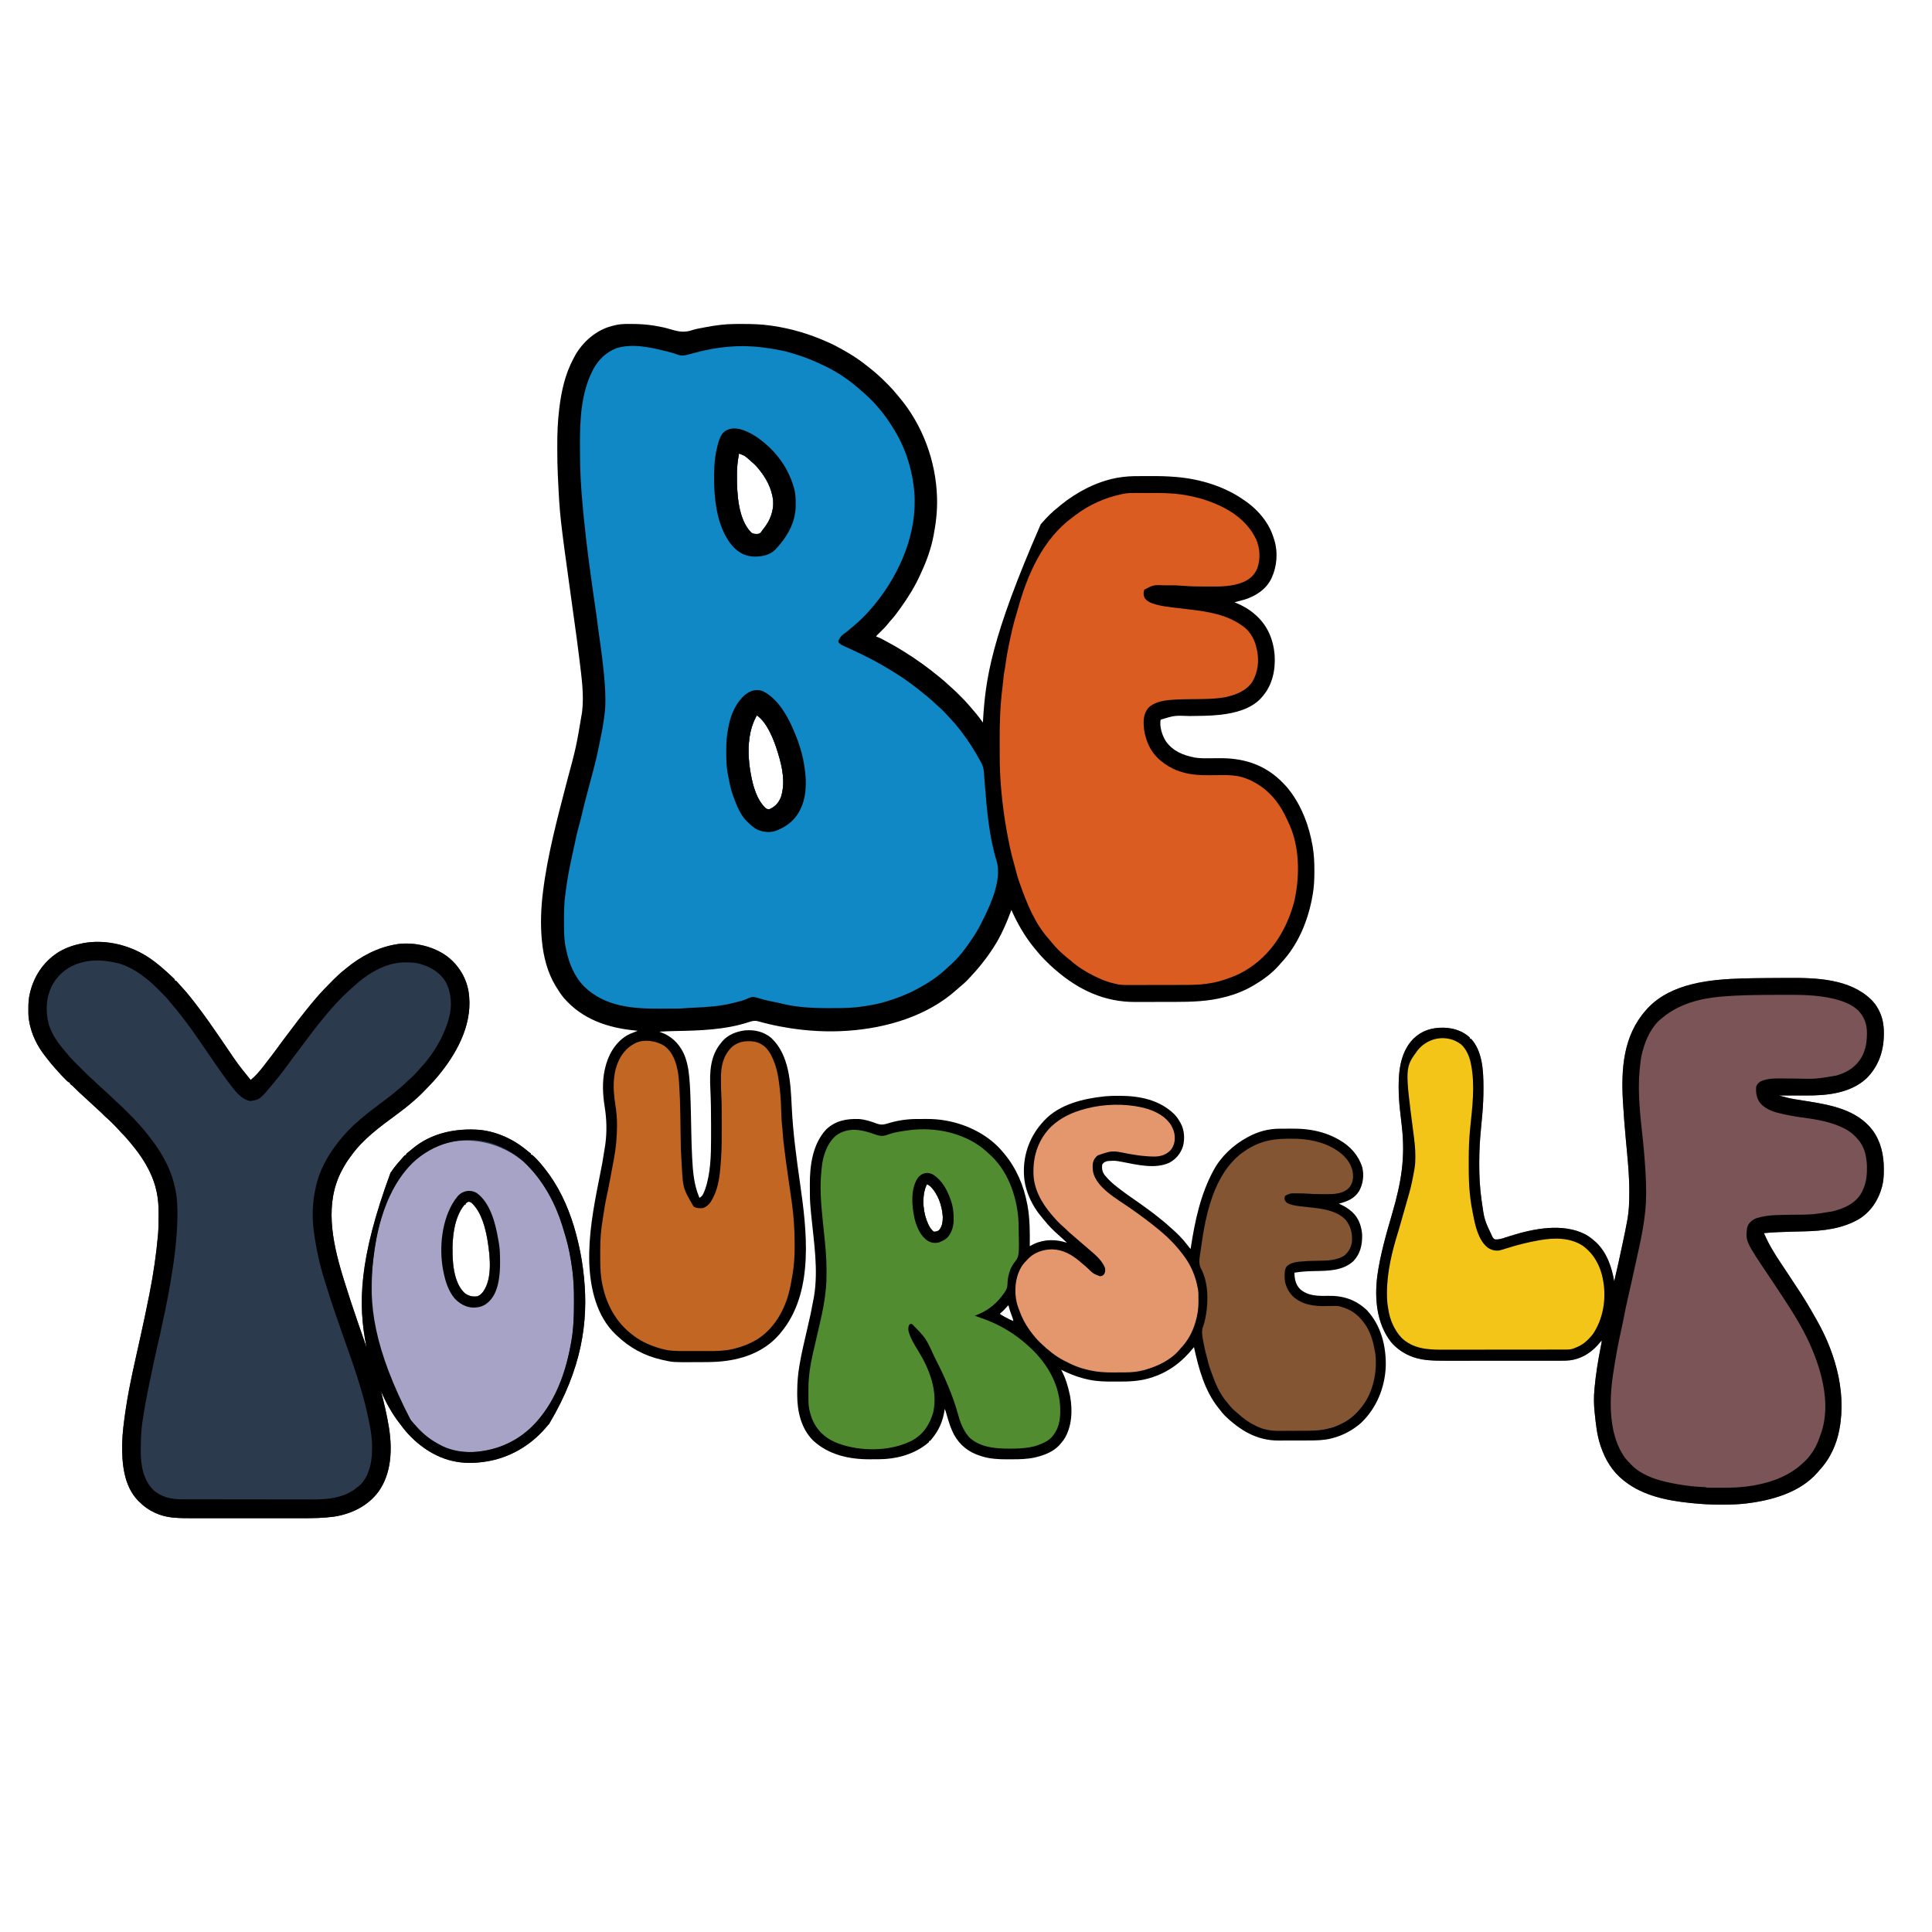 <?xml version="1.0" encoding="UTF-8"?>
<svg version="1.1" xmlns="http://www.w3.org/2000/svg" width="4000" height="4000">
<path d="M0 0 C0.859 0.002 1.717 0.004 2.602 0.006 C17.716 0.059 32.487 0.941 47.438 3.312 C48.97 3.554 48.97 3.554 50.533 3.8 C61.206 5.548 71.656 7.712 82.008 10.848 C99.5 16.078 111.339 18.541 129.042 12.365 C136.051 10.193 143.297 8.98 150.5 7.625 C152.063 7.325 153.626 7.025 155.189 6.724 C175.148 2.928 195.206 0.195 215.551 0.109 C216.671 0.102 217.791 0.095 218.945 0.088 C222.547 0.071 226.148 0.064 229.75 0.062 C230.982 0.062 232.215 0.061 233.484 0.06 C252.328 0.077 270.763 0.607 289.438 3.312 C290.665 3.484 291.893 3.656 293.157 3.833 C332.64 9.481 371.067 20.962 407.438 37.312 C408.253 37.674 409.069 38.035 409.91 38.407 C423.577 44.491 436.546 51.74 449.438 59.312 C450.338 59.839 451.238 60.365 452.166 60.907 C466.041 69.069 478.831 78.316 491.438 88.312 C492.21 88.919 492.983 89.525 493.78 90.15 C505.811 99.656 517.159 109.696 527.962 120.576 C529.76 122.385 531.568 124.182 533.377 125.979 C540.192 132.785 546.459 139.753 552.438 147.312 C553.461 148.526 554.49 149.735 555.527 150.938 C604.386 208.418 632.376 284.148 634.438 359.312 C634.459 360.019 634.481 360.725 634.504 361.453 C635.195 387.011 632.297 412.256 627.438 437.312 C627.264 438.228 627.091 439.144 626.912 440.087 C622.072 464.915 613.138 490.133 602.492 513.037 C601.428 515.332 600.4 517.641 599.375 519.953 C588.715 543.614 574.566 566.245 559.438 587.312 C558.64 588.426 558.64 588.426 557.826 589.562 C551.718 598.055 545.661 606.466 538.477 614.094 C536.347 616.411 534.435 618.831 532.5 621.312 C527.304 627.772 521.383 633.497 515.469 639.295 C514.706 640.045 513.943 640.794 513.156 641.566 C512.465 642.24 511.773 642.914 511.061 643.608 C509.356 645.232 509.356 645.232 508.438 647.312 C509.295 647.575 510.152 647.837 511.035 648.108 C514.522 649.342 517.617 650.851 520.883 652.586 C521.486 652.906 522.089 653.225 522.71 653.554 C524.664 654.593 526.614 655.639 528.562 656.688 C529.568 657.226 529.568 657.226 530.594 657.776 C542.093 663.943 553.372 670.392 564.438 677.312 C565.774 678.143 565.774 678.143 567.138 678.991 C579.529 686.709 591.63 694.73 603.438 703.312 C604.202 703.864 604.966 704.416 605.753 704.984 C616.343 712.636 626.648 720.554 636.709 728.889 C638.268 730.173 639.842 731.439 641.418 732.703 C647.048 737.22 652.41 741.954 657.673 746.889 C660.435 749.479 663.232 752.002 666.109 754.465 C671.12 758.828 675.797 763.522 680.483 768.228 C681.997 769.747 683.517 771.262 685.037 772.775 C690.382 778.116 695.541 783.555 700.438 789.312 C701.482 790.504 702.529 791.694 703.578 792.883 C711.812 802.277 719.842 811.829 727.09 822.014 C727.532 822.634 727.974 823.255 728.429 823.894 C728.762 824.362 729.095 824.83 729.438 825.312 C729.542 823.491 729.542 823.491 729.649 821.633 C734.669 735.348 746.442 650.084 849.137 414.824 C851.038 412.749 852.884 410.645 854.723 408.516 C858.393 404.312 862.24 400.318 866.188 396.375 C866.887 395.676 867.587 394.977 868.307 394.258 C873.753 388.876 879.403 384.026 885.438 379.312 C887.147 377.876 888.855 376.439 890.562 375 C923.345 348.263 963.384 327.175 1005.062 319 C1005.812 318.853 1006.561 318.705 1007.333 318.553 C1010.028 318.072 1012.725 317.682 1015.438 317.312 C1016.709 317.135 1017.98 316.958 1019.29 316.775 C1034.854 314.821 1050.501 314.972 1066.158 314.997 C1069.316 315.001 1072.473 314.995 1075.631 314.976 C1093.116 314.876 1110.461 315.222 1127.891 316.699 C1128.628 316.761 1129.365 316.823 1130.124 316.887 C1179.072 321.108 1228.938 335.979 1269.438 364.312 C1270.394 364.96 1270.394 364.96 1271.369 365.62 C1290.047 378.308 1306.714 394.976 1318.438 414.312 C1318.822 414.943 1319.206 415.574 1319.602 416.224 C1325.279 425.737 1329.248 435.724 1332.438 446.312 C1332.649 446.991 1332.861 447.669 1333.079 448.367 C1340.511 472.959 1338.222 502.035 1327.438 525.312 C1326.794 526.705 1326.794 526.705 1326.137 528.125 C1315.226 549.761 1294.862 562.855 1272.438 570.312 C1268.61 571.474 1264.755 572.483 1260.875 573.453 C1257.368 574.33 1253.908 575.303 1250.438 576.312 C1251.909 576.914 1251.909 576.914 1253.41 577.527 C1267.349 583.348 1279.992 590.362 1291.438 600.312 C1292.7 601.393 1292.7 601.393 1293.988 602.496 C1318.669 624.106 1330.711 653.012 1333.438 685.312 C1335.397 716.057 1329.029 747.137 1308.574 770.926 C1307.517 772.107 1307.517 772.107 1306.438 773.312 C1305.887 773.945 1305.337 774.578 1304.77 775.23 C1284.251 797.37 1250.975 805.691 1222.188 809 C1221.154 809.119 1220.121 809.239 1219.057 809.362 C1198.499 811.53 1177.754 811.546 1157.105 811.789 C1126.173 810.552 1126.173 810.552 1097.438 819.312 C1094.593 833.617 1100.74 852.143 1108.25 864 C1122.776 884.44 1143.679 892.929 1167.637 897.699 C1177.063 899.22 1186.25 899.4 1195.789 899.27 C1197.175 899.257 1198.56 899.246 1199.946 899.236 C1205.766 899.194 1211.586 899.148 1217.405 899.066 C1266.548 898.397 1309.493 910.785 1345.711 945.344 C1352.804 952.252 1359.602 959.29 1365.438 967.312 C1365.967 968.014 1366.497 968.715 1367.043 969.438 C1390.776 1001.908 1404.624 1039.72 1411.688 1079.062 C1411.839 1079.899 1411.99 1080.736 1412.146 1081.598 C1414.953 1098.308 1415.817 1115.019 1415.75 1131.938 C1415.748 1132.896 1415.746 1133.854 1415.744 1134.841 C1415.696 1150.184 1415.037 1165.16 1412.438 1180.312 C1412.266 1181.332 1412.094 1182.351 1411.917 1183.401 C1403.026 1234.717 1382.582 1285.068 1346.438 1323.312 C1345.223 1324.703 1344.015 1326.099 1342.812 1327.5 C1328.907 1343.419 1311.514 1356.479 1293.438 1367.312 C1292.804 1367.7 1292.17 1368.087 1291.518 1368.486 C1272.993 1379.714 1252.436 1388.032 1231.438 1393.312 C1230.642 1393.521 1229.847 1393.729 1229.028 1393.943 C1195.787 1402.619 1161.821 1403.635 1127.646 1403.647 C1125.401 1403.648 1123.157 1403.653 1120.912 1403.658 C1113.018 1403.676 1105.124 1403.685 1097.23 1403.683 C1089.969 1403.682 1082.708 1403.703 1075.446 1403.735 C1069.118 1403.761 1062.791 1403.771 1056.463 1403.77 C1052.724 1403.77 1048.985 1403.775 1045.246 1403.797 C981.418 1404.14 927.858 1379.039 880.064 1337.718 C878.933 1336.741 877.797 1335.769 876.656 1334.801 C871.177 1330.101 866.032 1325.093 860.929 1319.989 C859.511 1318.573 858.085 1317.166 856.658 1315.758 C850.475 1309.588 844.874 1303.143 839.438 1296.312 C837.962 1294.539 836.483 1292.768 835 1291 C815.937 1267.617 800.583 1240.871 788.438 1213.312 C788.183 1213.998 787.928 1214.684 787.666 1215.391 C778.105 1240.922 767.227 1266.32 752.438 1289.312 C751.764 1290.367 751.764 1290.367 751.078 1291.442 C735.959 1314.973 718.729 1336.115 699.438 1356.312 C698.54 1357.252 697.643 1358.192 696.719 1359.16 C691.775 1364.222 686.589 1368.773 681.059 1373.184 C678.761 1375.049 676.6 1376.983 674.438 1379 C613.919 1433.092 529.813 1457.784 450.438 1463.312 C449.596 1463.372 448.754 1463.431 447.887 1463.492 C386.871 1467.638 322.419 1460.206 263.65 1443.697 C256.522 1441.786 251.437 1443.248 244.565 1445.534 C195.848 1461.524 143.236 1463.072 92.428 1463.971 C81.411 1464.172 70.435 1464.619 59.438 1465.312 C60.333 1465.634 61.228 1465.956 62.15 1466.288 C84.002 1474.231 99.094 1488.435 109.433 1509.155 C116.711 1524.783 119.936 1542.246 121.484 1559.309 C121.569 1560.221 121.653 1561.134 121.74 1562.075 C122.529 1570.896 123.056 1579.715 123.438 1588.562 C123.477 1589.445 123.517 1590.327 123.558 1591.236 C124.229 1606.385 124.606 1621.539 124.938 1636.699 C124.969 1638.133 124.969 1638.133 125.001 1639.595 C125.213 1649.329 125.417 1659.063 125.599 1668.797 C125.954 1687.598 126.422 1706.377 127.414 1725.156 C127.454 1725.929 127.495 1726.702 127.536 1727.498 C128.957 1754.314 131.049 1781.317 141.438 1806.312 C141.768 1807.303 142.097 1808.293 142.438 1809.312 C149.646 1805.856 151.789 1798.4 154.438 1791.312 C165.688 1758.546 166.586 1721.297 166.605 1686.93 C166.609 1685.202 166.613 1683.473 166.618 1681.745 C166.627 1677.169 166.628 1672.592 166.626 1668.016 C166.625 1665.169 166.626 1662.322 166.628 1659.476 C166.638 1633.599 166.324 1607.783 165.061 1581.933 C163.476 1548.508 164.943 1515.16 187.438 1488.312 C188.07 1487.486 188.703 1486.66 189.355 1485.809 C201.126 1471.697 219.234 1464.672 237.043 1462.594 C257.01 1460.939 275.821 1465.241 291.363 1478.355 C329.135 1513.993 331.297 1572.296 333.633 1620.852 C336.236 1674.684 343.503 1727.762 351.113 1781.064 C364.74 1876.603 379.168 1997.516 317.438 2080.312 C314.867 2083.737 312.217 2087.056 309.438 2090.312 C308.753 2091.119 308.069 2091.926 307.363 2092.758 C274.946 2129.889 228.407 2145.266 180.438 2148.604 C166.579 2149.468 152.714 2149.5 138.833 2149.498 C136.12 2149.498 133.407 2149.505 130.694 2149.518 C87.66 2149.731 87.66 2149.731 67.438 2145.188 C66.468 2144.976 65.499 2144.765 64.5 2144.548 C28.756 2136.391 -2.206 2119.693 -28.562 2094.312 C-29.192 2093.735 -29.821 2093.157 -30.469 2092.562 C-70.503 2054.794 -83.416 1997.136 -85.562 1944.312 C-87.223 1886.033 -76.829 1829.444 -65.5 1772.562 C-58.285 1736.568 -58.285 1736.568 -52.562 1700.312 C-52.355 1698.802 -52.355 1698.802 -52.144 1697.261 C-48.858 1672.129 -49.528 1646.28 -53.562 1621.312 C-57.549 1596.071 -59.104 1569.453 -53.562 1544.312 C-53.346 1543.306 -53.346 1543.306 -53.125 1542.28 C-47.009 1514.829 -33.343 1489.627 -9.312 1474.125 C-3.851 1470.858 1.667 1468.439 7.66 1466.32 C10.034 1465.459 12.212 1464.497 14.438 1463.312 C13.214 1463.203 11.991 1463.093 10.73 1462.98 C-46.416 1457.689 -99.611 1440.038 -138.119 1395.513 C-143.891 1388.542 -148.892 1381.056 -153.562 1373.312 C-154.136 1372.392 -154.71 1371.472 -155.301 1370.523 C-172.09 1342.902 -180.628 1309.276 -183.562 1277.312 C-183.646 1276.512 -183.73 1275.711 -183.817 1274.885 C-186.802 1242.733 -185.539 1209.338 -181.562 1177.312 C-181.465 1176.523 -181.368 1175.734 -181.268 1174.92 C-171.7 1097.758 -151.261 1022.492 -131.842 947.351 C-112.716 876.537 -112.716 876.537 -100.562 804.312 C-100.471 803.572 -100.38 802.832 -100.286 802.069 C-96.259 767.243 -101.517 731.129 -105.699 696.586 C-105.85 695.334 -106.002 694.081 -106.157 692.791 C-109.254 667.207 -112.721 641.68 -116.301 616.16 C-118.064 603.589 -119.802 591.015 -121.543 578.441 C-121.716 577.19 -121.89 575.939 -122.068 574.65 C-146.663 397.076 -146.663 397.076 -150.462 316.432 C-150.535 314.887 -150.611 313.341 -150.688 311.796 C-151.51 294.984 -151.75 278.187 -151.748 261.358 C-151.748 258.588 -151.755 255.819 -151.768 253.049 C-151.893 227.268 -150.897 201.614 -147.75 176 C-147.666 175.307 -147.583 174.613 -147.497 173.899 C-143.223 138.719 -135.419 103.724 -118.562 72.312 C-118.073 71.344 -117.583 70.376 -117.078 69.379 C-102.425 41.019 -76.622 16.94 -46.25 6.519 C-41.077 4.882 -35.866 3.458 -30.562 2.312 C-29.718 2.126 -28.873 1.94 -28.003 1.748 C-18.694 -0.062 -9.444 -0.042 0 0 Z M224.438 268.312 C223.954 271.249 223.475 274.187 223 277.125 C222.865 277.939 222.731 278.753 222.592 279.592 C220.712 291.283 220.197 302.865 220.188 314.688 C220.187 315.45 220.186 316.213 220.185 316.999 C220.235 352.553 222.844 403.967 249.188 431.312 C253.484 435.132 257.581 434.9 263.184 434.832 C266.754 434.262 267.845 433.737 270.188 431.062 C271.296 429.497 272.377 427.911 273.438 426.312 C274.143 425.441 274.848 424.57 275.574 423.672 C288.993 406.995 296.618 387.095 295.184 365.488 C292.322 340.406 280.434 318.377 264.438 299.312 C263.461 298.123 263.461 298.123 262.465 296.91 C258.51 292.216 254.148 288.235 249.438 284.312 C248.602 283.589 247.767 282.866 246.906 282.121 C236.743 272.836 236.743 272.836 224.438 268.312 Z M261.438 810.312 C255.389 821.33 251.094 832.016 248.438 844.312 C248.274 845.043 248.11 845.774 247.941 846.527 C242.358 872.782 243.787 903.049 248.438 929.312 C248.609 930.285 248.781 931.258 248.958 932.26 C253.369 956.307 261.053 985.148 279.562 1002.5 C283.11 1004.736 284.319 1005.184 288.438 1004.312 C300.071 998.833 306.673 991.16 311.438 979.312 C320.688 949.871 314.297 918.042 305.438 889.312 C305.197 888.511 304.957 887.71 304.709 886.885 C297.201 862.219 283.278 825.577 261.438 810.312 Z " fill="#000000" transform="translate(1305.562,670.688)"/>
<path d="M0 0 C1.099 0.281 2.197 0.561 3.329 0.851 C8.469 2.204 13.406 3.7 18.352 5.652 C28.039 9.222 35.919 6.882 45.625 4.188 C48.045 3.539 50.466 2.892 52.887 2.246 C54.05 1.933 55.213 1.619 56.412 1.296 C100.232 -10.416 146.499 -15.185 191.625 -9.562 C192.806 -9.425 193.987 -9.287 195.204 -9.145 C204.886 -8 214.473 -6.503 224.062 -4.75 C225.141 -4.554 225.141 -4.554 226.242 -4.354 C236.942 -2.397 247.303 -0.011 257.625 3.438 C259.533 4.012 261.441 4.586 263.351 5.156 C283.52 11.261 302.678 19.239 321.625 28.438 C323.089 29.141 323.089 29.141 324.582 29.858 C348.089 41.25 370.546 56.058 390.375 73.062 C390.92 73.528 391.464 73.994 392.025 74.475 C393.562 75.792 395.094 77.114 396.625 78.438 C397.343 79.054 398.061 79.67 398.801 80.305 C410.414 90.355 421.652 100.74 431.625 112.438 C432.449 113.384 433.272 114.33 434.121 115.305 C445.541 128.499 455.404 142.637 464.625 157.438 C465.257 158.446 465.257 158.446 465.902 159.475 C480.287 182.594 491.507 208.139 498.625 234.438 C498.82 235.153 499.016 235.868 499.217 236.604 C502.513 248.788 504.952 260.932 506.625 273.438 C506.729 274.156 506.834 274.874 506.941 275.615 C518.806 358.159 486.859 442.312 438.34 507.906 C423.357 527.898 406.626 547.164 387.625 563.438 C386.547 564.368 385.469 565.299 384.391 566.23 C378.939 570.931 373.469 575.594 367.875 580.125 C357.206 587.618 357.206 587.618 351.188 598.25 C351.691 601.918 352.664 602.828 355.504 605.056 C360.218 608.126 365.441 610.269 370.562 612.562 C371.824 613.137 373.085 613.713 374.345 614.289 C376.897 615.457 379.449 616.621 382.003 617.783 C409.131 630.177 435.335 643.818 460.642 659.583 C463.166 661.152 465.698 662.705 468.238 664.246 C489.934 677.472 510.267 692.856 529.862 708.995 C531.401 710.254 532.955 711.494 534.512 712.73 C540.909 717.827 546.871 723.313 552.793 728.947 C556.022 732.017 559.277 735.021 562.66 737.922 C566.668 741.402 570.284 745.159 573.875 749.062 C574.52 749.759 575.166 750.456 575.831 751.173 C577.143 752.589 578.453 754.007 579.762 755.426 C581.455 757.254 583.161 759.067 584.875 760.875 C591.42 767.805 597.454 775.007 603.223 782.594 C604.661 784.484 606.109 786.365 607.559 788.246 C621.054 805.881 632.75 824.529 643.5 843.938 C643.965 844.775 644.43 845.612 644.908 846.474 C645.349 847.277 645.789 848.079 646.242 848.906 C646.63 849.612 647.018 850.318 647.417 851.045 C650.764 857.675 652.156 862.787 652.652 870.18 C652.763 871.596 652.763 871.596 652.875 873.041 C653.033 875.073 653.185 877.104 653.332 879.137 C653.725 884.554 654.161 889.968 654.59 895.383 C654.718 897.031 654.718 897.031 654.85 898.713 C658.878 950.128 663.79 1004.261 678.918 1053.797 C691.826 1096.264 661.289 1156.202 641.625 1193.438 C638.224 1199.614 634.53 1205.569 630.625 1211.438 C630.17 1212.126 629.716 1212.814 629.247 1213.523 C615.602 1234.072 599.84 1255.65 580.82 1271.551 C578.56 1273.493 576.408 1275.531 574.251 1277.586 C556.413 1294.47 535.277 1307.973 513.625 1319.438 C512.997 1319.771 512.37 1320.104 511.723 1320.447 C491.494 1331.082 470.531 1338.972 448.625 1345.438 C447.648 1345.728 446.671 1346.018 445.664 1346.316 C432.177 1350.227 418.48 1352.594 404.625 1354.75 C403.388 1354.944 403.388 1354.944 402.127 1355.142 C382.656 1358.165 363.466 1358.626 343.784 1358.623 C339.794 1358.623 335.803 1358.643 331.812 1358.662 C298.202 1358.736 262.511 1357.013 229.867 1348.242 C225.71 1347.21 221.519 1346.428 217.312 1345.625 C204.627 1343.172 192.061 1339.99 179.691 1336.254 C173.63 1334.64 169.196 1336.048 163.75 1338.688 C156.043 1342.387 147.871 1344.314 139.625 1346.438 C138.241 1346.803 136.857 1347.169 135.473 1347.535 C107.84 1354.755 79.719 1356.54 51.293 1357.791 C50.468 1357.828 49.643 1357.865 48.793 1357.903 C47.263 1357.97 45.733 1358.034 44.204 1358.096 C40.339 1358.263 36.517 1358.546 32.67 1358.952 C24.842 1359.686 16.995 1359.622 9.141 1359.641 C8.307 1359.643 7.473 1359.646 6.614 1359.649 C2.182 1359.664 -2.25 1359.673 -6.682 1359.678 C-10.275 1359.682 -13.868 1359.696 -17.461 1359.719 C-73.814 1360.071 -131.769 1355.776 -174.375 1314.438 C-194.752 1294.13 -206.248 1266.532 -211.894 1238.725 C-212.199 1237.277 -212.519 1235.832 -212.861 1234.393 C-214.185 1228.813 -214.972 1223.303 -215.48 1217.594 C-215.564 1216.651 -215.648 1215.709 -215.735 1214.738 C-216.728 1202.485 -216.725 1190.223 -216.688 1177.938 C-216.686 1176.703 -216.684 1175.469 -216.682 1174.197 C-216.639 1156.976 -216.277 1140.041 -213.871 1122.966 C-213.422 1119.77 -213.01 1116.573 -212.611 1113.371 C-209.823 1091.167 -205.536 1069.338 -200.814 1047.473 C-200.162 1044.452 -199.52 1041.429 -198.875 1038.406 C-189.865 996.421 -189.865 996.421 -184.9 978.37 C-182.452 969.358 -180.328 960.256 -178.162 951.173 C-175.707 940.883 -173.151 930.645 -170.375 920.438 C-169.557 917.356 -168.747 914.272 -167.938 911.188 C-167.564 909.766 -167.19 908.344 -166.816 906.922 C-166.495 905.697 -166.495 905.697 -166.167 904.447 C-165.555 902.123 -164.942 899.798 -164.327 897.475 C-148.915 839.886 -148.915 839.886 -137.375 781.438 C-137.202 780.36 -137.03 779.283 -136.852 778.173 C-136.312 774.783 -135.779 771.392 -135.25 768 C-135.091 766.983 -134.933 765.966 -134.769 764.918 C-134.287 761.76 -133.827 758.6 -133.375 755.438 C-133.194 754.214 -133.013 752.991 -132.827 751.73 C-131.421 741.565 -130.977 731.569 -131 721.312 C-131 720.468 -131 719.624 -131 718.754 C-131.043 696.877 -133.075 675.177 -135.375 653.438 C-135.462 652.615 -135.549 651.793 -135.638 650.946 C-137.643 632.075 -140.168 613.287 -142.927 594.513 C-143.58 590.033 -144.202 585.549 -144.812 581.062 C-144.927 580.221 -145.042 579.379 -145.16 578.511 C-145.982 572.441 -146.777 566.367 -147.566 560.293 C-150.232 539.491 -150.232 539.491 -153.358 518.755 C-154.367 512.597 -155.222 506.423 -156.048 500.238 C-156.888 493.969 -157.759 487.706 -158.652 481.445 C-167.519 419.165 -175.209 356.665 -180.089 293.936 C-180.246 291.928 -180.405 289.92 -180.564 287.912 C-182.872 258.44 -183.564 229.001 -183.56 199.454 C-183.56 196.559 -183.567 193.664 -183.581 190.769 C-183.812 140.49 -181.147 86.222 -158.375 40.438 C-157.861 39.393 -157.346 38.349 -156.816 37.273 C-146.104 16.662 -129.991 1.046 -108.375 -7.562 C-73.734 -18.444 -34.016 -8.712 0 0 Z M145.625 210.438 C145.141 213.374 144.663 216.312 144.188 219.25 C144.053 220.064 143.918 220.878 143.779 221.717 C141.899 233.408 141.384 244.99 141.375 256.812 C141.374 257.575 141.374 258.338 141.373 259.124 C141.422 294.678 144.031 346.092 170.375 373.438 C174.672 377.257 178.768 377.025 184.371 376.957 C187.942 376.387 189.033 375.862 191.375 373.188 C192.484 371.622 193.565 370.036 194.625 368.438 C195.33 367.566 196.035 366.695 196.762 365.797 C210.18 349.12 217.806 329.22 216.371 307.613 C213.51 282.531 201.621 260.502 185.625 241.438 C184.649 240.248 184.649 240.248 183.652 239.035 C179.697 234.341 175.335 230.36 170.625 226.438 C169.79 225.714 168.954 224.991 168.094 224.246 C157.93 214.961 157.93 214.961 145.625 210.438 Z M182.625 752.438 C176.576 763.455 172.282 774.141 169.625 786.438 C169.461 787.168 169.298 787.899 169.129 788.652 C163.546 814.907 164.975 845.174 169.625 871.438 C169.797 872.41 169.968 873.383 170.145 874.385 C174.557 898.432 182.241 927.273 200.75 944.625 C204.297 946.861 205.507 947.309 209.625 946.438 C221.259 940.958 227.86 933.285 232.625 921.438 C241.875 891.996 235.484 860.167 226.625 831.438 C226.385 830.636 226.145 829.835 225.897 829.01 C218.389 804.344 204.466 767.702 182.625 752.438 Z " fill="#0F88C5" transform="translate(1384.375,728.562)"/>
<path d="M0 0 C0.909 0.483 0.909 0.483 1.836 0.977 C14.856 7.97 26.636 16.579 38 26 C38.971 26.797 39.941 27.593 40.941 28.414 C49.975 35.897 58.55 43.867 67 52 C67.564 52.519 68.128 53.039 68.708 53.574 C70 55 70 55 70 57 C70.99 57.33 71.98 57.66 73 58 C74.402 59.391 74.402 59.391 75.938 61.25 C78.656 64.463 81.446 67.579 84.321 70.651 C90.159 76.892 95.692 83.298 101 90 C101.41 90.516 101.821 91.032 102.244 91.564 C105.522 95.689 108.768 99.838 112 104 C112.766 104.987 112.766 104.987 113.548 105.993 C121.939 116.825 130.052 127.839 138 139 C138.514 139.722 139.029 140.444 139.559 141.188 C146.813 151.386 153.936 161.67 161 172 C162.04 173.52 163.081 175.039 164.121 176.559 C168.493 182.945 172.864 189.332 177.223 195.727 C200.678 230.454 200.678 230.454 227 263 C231.54 259.237 235.774 255.354 239.75 251 C240.264 250.439 240.778 249.879 241.307 249.302 C246.341 243.739 250.954 237.887 255.512 231.934 C257.098 229.872 258.701 227.826 260.309 225.781 C268.145 215.799 275.743 205.662 283.232 195.417 C290.889 184.945 298.56 174.492 306.508 164.238 C309.38 160.523 312.189 156.761 315 153 C322.832 142.531 330.797 132.183 339 122 C340.313 120.354 341.625 118.709 342.938 117.062 C349.279 109.148 355.687 101.304 362.312 93.625 C363.039 92.78 363.039 92.78 363.78 91.917 C373.325 80.913 383.393 70.42 393.691 60.124 C395.57 58.243 397.44 56.354 399.311 54.465 C406.234 47.509 413.271 41.062 421 35 C422.209 34 423.415 32.997 424.617 31.988 C454.896 6.961 489.979 -11.662 529 -18 C529.806 -18.131 530.611 -18.263 531.441 -18.398 C566.454 -22.904 606.256 -13.635 634.562 7.688 C658.784 26.634 674.545 53.276 678.691 83.926 C678.793 84.94 678.895 85.955 679 87 C679.133 88.293 679.266 89.586 679.402 90.918 C684.707 152.324 651.782 210.889 613.531 256.405 C603.722 267.898 593.283 278.796 582.625 289.5 C581.888 290.242 581.151 290.983 580.392 291.747 C575.757 296.369 570.972 300.744 566 305 C564.882 305.973 563.765 306.947 562.648 307.922 C550.929 318.075 538.765 327.491 526.259 336.654 C494.223 360.152 459.594 385.844 436.18 418.363 C434.941 420.081 433.676 421.777 432.406 423.473 C426.612 431.297 421.581 439.408 417 448 C416.662 448.626 416.325 449.253 415.977 449.898 C379.671 517.749 395.82 596.51 416.855 666.555 C418.215 671.043 419.604 675.523 421 680 C421.271 680.87 421.542 681.741 421.821 682.637 C430.438 710.283 439.513 737.76 449.001 765.119 C450.09 768.26 451.178 771.402 452.266 774.544 C457.166 788.7 462.078 802.852 467 817 C466.854 816.276 466.707 815.552 466.556 814.806 C448.868 727.127 450.78 633.594 516.455 455.272 C522.697 446.093 529.39 437.316 536.965 429.191 C539.577 426.379 542.036 423.445 544.492 420.496 C546 419 546 419 549 418 C549 417.34 549 416.68 549 416 C550.569 414.562 552.209 413.2 553.875 411.875 C554.889 411.067 555.904 410.259 556.949 409.426 C557.956 408.625 558.963 407.825 560 407 C560.79 406.334 561.58 405.667 562.395 404.98 C601.318 372.423 652.356 362.325 701.839 366.309 C721.804 368.511 740.969 374.216 759 383 C759.681 383.328 760.363 383.657 761.064 383.995 C775.945 391.256 789.268 400.583 801.898 411.258 C804.084 413.131 804.084 413.131 807 415 C807 415.66 807 416.32 807 417 C807.532 417.208 808.065 417.415 808.613 417.629 C811.966 419.555 814.498 422.202 817.188 424.938 C817.765 425.521 818.342 426.104 818.937 426.705 C823.983 431.867 828.555 437.314 833 443 C833.88 444.091 834.762 445.181 835.645 446.27 C842.291 454.517 848.329 463.055 854 472 C854.373 472.588 854.747 473.177 855.131 473.783 C879.227 512.101 894.759 555.07 905 599 C905.233 599.992 905.465 600.985 905.705 602.007 C910.989 624.801 914.739 647.712 917 671 C917.106 672.057 917.212 673.114 917.321 674.203 C925.809 762.451 913.579 859.582 845.191 974.516 C842.528 977.738 839.778 980.877 837 984 C836.558 984.503 836.117 985.007 835.662 985.525 C804.194 1021.325 761.288 1045.77 714 1053 C712.9 1053.174 712.9 1053.174 711.777 1053.351 C690.309 1056.581 667.21 1056.883 646 1052 C644.889 1051.751 644.889 1051.751 643.755 1051.496 C601.643 1041.734 563.399 1012.182 538.229 977.668 C536.988 975.983 535.71 974.333 534.422 972.684 C519.277 953.033 507.075 930.631 497 908 C497.208 908.807 497.415 909.614 497.629 910.445 C503.552 933.79 509.171 957.21 513 981 C513.165 982.019 513.33 983.037 513.5 984.086 C520.347 1028.2 518.491 1077.788 491.671 1115.218 C469.667 1145.019 435.597 1161.483 399.411 1167.062 C378.087 1169.98 356.585 1170.295 335.1 1170.259 C332.334 1170.26 329.567 1170.265 326.801 1170.269 C320.145 1170.278 313.489 1170.276 306.834 1170.271 C301.416 1170.266 295.998 1170.265 290.58 1170.268 C289.413 1170.268 289.413 1170.268 288.223 1170.269 C286.641 1170.269 285.059 1170.27 283.478 1170.271 C268.735 1170.276 253.993 1170.27 239.25 1170.259 C226.653 1170.25 214.056 1170.252 201.459 1170.261 C186.752 1170.271 172.044 1170.276 157.337 1170.27 C155.763 1170.269 154.19 1170.268 152.617 1170.268 C151.843 1170.267 151.069 1170.267 150.272 1170.267 C144.87 1170.265 139.468 1170.268 134.066 1170.273 C127.47 1170.278 120.874 1170.277 114.278 1170.266 C110.926 1170.261 107.573 1170.26 104.22 1170.265 C92.066 1170.284 79.978 1170.194 67.863 1169.124 C67.005 1169.049 66.147 1168.974 65.262 1168.896 C38.712 1166.229 14.653 1154.91 -4 1136 C-4.822 1135.188 -5.645 1134.376 -6.492 1133.539 C-35.661 1103.159 -39.739 1056.373 -39.089 1016.583 C-38.51 993.226 -35.401 970.087 -32 947 C-31.9 946.32 -31.801 945.64 -31.698 944.94 C-24.184 894.114 -12.014 843.799 -1.006 793.646 C5.055 766.024 11.06 738.398 16.484 710.642 C17.013 707.934 17.546 705.226 18.079 702.518 C25.707 663.612 31.478 624.497 35 585 C35.104 583.864 35.208 582.728 35.315 581.558 C36.247 569.794 36.257 558.001 36.295 546.206 C36.307 543.75 36.327 541.293 36.357 538.837 C36.723 508.289 31.467 480.497 18 453 C17.435 451.842 17.435 451.842 16.859 450.661 C6.506 429.674 -6.992 410.9 -22 393 C-22.474 392.435 -22.947 391.869 -23.436 391.287 C-28.772 384.936 -34.106 378.68 -40.084 372.917 C-41.879 371.121 -43.528 369.273 -45.172 367.34 C-49.229 362.67 -53.553 358.3 -57.938 353.938 C-58.697 353.174 -59.457 352.41 -60.24 351.623 C-64.438 347.432 -68.73 343.427 -73.225 339.557 C-76.425 336.75 -79.345 333.673 -82.312 330.625 C-85.078 327.924 -87.953 325.405 -90.872 322.874 C-94.459 319.715 -97.91 316.416 -101.375 313.125 C-106.659 308.128 -111.975 303.185 -117.402 298.344 C-120.863 295.222 -124.277 292.052 -127.688 288.875 C-128.306 288.301 -128.924 287.726 -129.561 287.134 C-133.269 283.672 -136.888 280.139 -140.439 276.515 C-142.162 274.79 -142.162 274.79 -144.938 272.688 C-145.618 272.131 -146.299 271.574 -147 271 C-147 270.34 -147 269.68 -147 269 C-147.589 268.736 -148.179 268.472 -148.786 268.2 C-151.084 266.954 -152.589 265.654 -154.426 263.805 C-155.054 263.175 -155.682 262.546 -156.329 261.898 C-156.984 261.23 -157.638 260.563 -158.312 259.875 C-159.327 258.85 -159.327 258.85 -160.362 257.803 C-164.131 253.973 -167.816 250.106 -171.281 245.996 C-173.079 243.908 -174.951 241.9 -176.835 239.89 C-182.843 233.458 -188.319 226.711 -193.668 219.726 C-194.95 218.065 -196.252 216.423 -197.562 214.785 C-215.255 192.534 -227.683 167.263 -232 139 C-232.275 137.275 -232.275 137.275 -232.555 135.516 C-233.328 129.064 -233.243 122.551 -233.25 116.062 C-233.251 115.371 -233.252 114.68 -233.253 113.968 C-233.243 103.345 -232.63 93.339 -230 83 C-229.733 81.871 -229.466 80.742 -229.191 79.578 C-220.167 44.764 -199.348 15.363 -168.383 -3.215 C-153.725 -11.618 -137.531 -16.817 -121 -20 C-119.886 -20.226 -118.772 -20.451 -117.625 -20.684 C-77.739 -27.377 -35.347 -18.9 0 0 Z M672 519 C672 519.66 672 520.32 672 521 C671.34 521 670.68 521 670 521 C644.602 550.928 643.084 603.913 645.896 640.742 C647.879 662.559 653.249 688.173 669.812 703.938 C676.969 709.652 684.198 711.7 693.312 711.305 C700.15 710.53 703.834 706.702 708.113 701.633 C728.199 673.605 722.445 627.421 717.512 595.881 C713.046 569.332 704.872 536.263 684.25 517.312 C678.954 513.544 676.407 514.838 672 519 Z M494 901 C495 903 495 903 495 903 Z M495 904 C496 906 496 906 496 906 Z " fill="#2C3A4D" transform="translate(292,1973)"/>
<path d="M0 0 C11.359 -0.103 22.719 -0.172 34.079 -0.209 C37.56 -0.22 41.041 -0.238 44.523 -0.262 C103.163 -0.649 172.452 1.395 216.953 44.897 C222.458 50.446 226.932 56.103 230.641 63.022 C231.171 63.975 231.701 64.929 232.246 65.912 C240.33 81.162 243.032 96.908 242.953 114.022 C242.949 115.29 242.944 116.559 242.939 117.866 C242.513 152.395 231.455 183.49 206.641 208.022 C173.187 238.506 125.9 243.265 82.672 243.119 C81.014 243.117 79.355 243.116 77.696 243.115 C73.389 243.111 69.082 243.101 64.775 243.09 C60.357 243.08 55.938 243.075 51.52 243.07 C42.894 243.06 34.267 243.043 25.641 243.022 C35.727 245.933 45.71 248.669 56.078 250.397 C57.225 250.597 58.371 250.797 59.552 251.003 C66.983 252.284 74.428 253.46 81.879 254.611 C131.597 262.331 187.1 272.246 219.558 314.968 C236.846 338.656 242.867 366.022 242.891 394.959 C242.892 396.062 242.892 396.062 242.893 397.187 C242.877 408.391 242.389 419.119 239.641 430.022 C239.475 430.683 239.308 431.344 239.137 432.025 C232.035 459.329 215.99 483.699 191.803 498.755 C157.094 519.092 117.213 523.525 77.701 524.437 C75.479 524.488 73.257 524.545 71.035 524.602 C64.728 524.765 58.42 524.922 52.113 525.071 C32.894 525.529 13.795 526.26 -5.359 528.022 C4.123 550.109 15.992 569.863 29.434 589.76 C35.204 598.318 40.871 606.944 46.547 615.564 C48.397 618.373 50.248 621.181 52.1 623.989 C75.188 659.016 75.188 659.016 82.703 671.459 C83.279 672.41 83.855 673.36 84.449 674.339 C89.859 683.309 95.097 692.372 100.225 701.507 C101.597 703.943 102.985 706.369 104.375 708.795 C145.068 780.449 168.774 868.401 147.368 950.006 C140.071 976.248 127.39 1000.195 108.641 1020.022 C107.511 1021.351 106.386 1022.684 105.266 1024.022 C69.107 1065.217 10.741 1081.483 -41.609 1087.709 C-42.613 1087.829 -43.618 1087.948 -44.652 1088.071 C-60.739 1089.857 -76.873 1090.259 -93.047 1090.272 C-93.991 1090.273 -94.935 1090.274 -95.908 1090.275 C-115.829 1090.26 -135.548 1089.054 -155.359 1087.022 C-156.053 1086.951 -156.747 1086.881 -157.462 1086.809 C-204.703 1081.982 -255.16 1072.015 -293.359 1042.022 C-294.283 1041.301 -295.208 1040.58 -296.16 1039.838 C-319.524 1021.192 -333.905 997.103 -343.359 969.022 C-343.605 968.296 -343.851 967.57 -344.104 966.823 C-351.111 945.546 -353.349 922.769 -355.672 900.584 C-355.759 899.767 -355.846 898.95 -355.936 898.108 C-357.567 882.628 -357.67 867.55 -356.297 852.022 C-356.204 850.968 -356.204 850.968 -356.109 849.893 C-353.503 820.873 -348.801 791.933 -343.137 763.361 C-342.902 762.173 -342.667 760.984 -342.425 759.76 C-342.219 758.739 -342.012 757.719 -341.799 756.667 C-341.25 753.811 -341.25 753.811 -341.359 750.022 C-341.82 750.627 -342.282 751.233 -342.757 751.857 C-359.074 772.818 -379.677 787.408 -406.306 791.307 C-412.446 792.049 -418.508 792.165 -424.689 792.155 C-426.354 792.159 -426.354 792.159 -428.053 792.162 C-431.758 792.168 -435.463 792.168 -439.168 792.167 C-441.832 792.17 -444.495 792.173 -447.159 792.177 C-453.636 792.185 -460.114 792.188 -466.591 792.189 C-471.866 792.189 -477.141 792.191 -482.415 792.194 C-497.408 792.203 -512.401 792.208 -527.394 792.207 C-528.201 792.207 -529.008 792.207 -529.84 792.207 C-531.052 792.207 -531.052 792.207 -532.289 792.207 C-545.355 792.206 -558.421 792.216 -571.486 792.23 C-584.94 792.244 -598.393 792.251 -611.846 792.25 C-619.384 792.25 -626.921 792.253 -634.459 792.264 C-640.884 792.273 -647.309 792.275 -653.735 792.268 C-657.002 792.265 -660.27 792.266 -663.538 792.273 C-675.708 792.3 -687.803 792.169 -699.937 791.143 C-701.293 791.029 -701.293 791.029 -702.677 790.913 C-731.813 788.135 -758.309 775.808 -777.429 753.514 C-807.23 715.026 -811.645 664.214 -805.905 617.326 C-799.762 572.46 -787.111 529.248 -774.504 485.87 C-756.331 423.298 -747.55 372.173 -755.005 307.118 C-755.943 298.913 -756.863 290.707 -757.781 282.5 C-758.1 279.668 -758.423 276.836 -758.747 274.005 C-760.601 257.667 -761.597 241.463 -761.609 225.022 C-761.61 224.166 -761.61 223.311 -761.611 222.43 C-761.568 188.126 -756.21 151.158 -731.105 125.67 C-713.239 108.439 -692.961 102.446 -668.617 102.74 C-648.38 103.367 -629.426 109.113 -614.359 123.022 C-614.359 123.682 -614.359 124.342 -614.359 125.022 C-613.369 125.352 -612.379 125.682 -611.359 126.022 C-587.858 152.259 -586.123 192.416 -586.047 225.584 C-586.043 227.215 -586.043 227.215 -586.039 228.879 C-586.034 245.555 -586.731 262.091 -588.109 278.709 C-588.197 279.769 -588.285 280.828 -588.375 281.92 C-589.24 292.197 -590.195 302.464 -591.23 312.725 C-593.557 335.901 -594.736 358.844 -594.734 382.147 C-594.736 383.379 -594.738 384.612 -594.739 385.882 C-594.735 410.227 -593.517 434.527 -590.109 458.647 C-590.003 459.413 -589.897 460.18 -589.788 460.97 C-584.305 500.45 -584.305 500.45 -567.359 536.022 C-566.952 536.626 -566.544 537.231 -566.125 537.854 C-564.907 539.513 -564.907 539.513 -562.359 541.022 C-554.189 541.808 -547.49 539.466 -539.797 536.897 C-537.198 536.056 -534.595 535.229 -531.992 534.404 C-531.343 534.198 -530.693 533.992 -530.024 533.779 C-482.208 518.7 -421.75 506.626 -374.982 530.708 C-367.813 534.647 -361.504 539.655 -355.359 545.022 C-354.613 545.666 -353.866 546.311 -353.097 546.975 C-330.865 567.719 -320.164 598.785 -315.359 628.022 C-309.319 602.965 -303.901 577.777 -298.582 552.559 C-298.052 550.046 -297.519 547.533 -296.987 545.02 C-292.206 522.524 -292.206 522.524 -287.957 499.924 C-287.806 499.065 -287.655 498.205 -287.499 497.32 C-284.61 480.195 -284.174 462.973 -284.109 445.647 C-284.104 444.882 -284.098 444.116 -284.093 443.328 C-283.896 406.296 -288.058 369.287 -291.397 332.455 C-293.652 307.544 -295.694 282.644 -297.125 257.67 C-297.187 256.582 -297.25 255.493 -297.315 254.372 C-301.135 187.296 -296.324 119.432 -250.089 67.068 C-249.181 66.052 -248.271 65.036 -247.359 64.022 C-246.757 63.346 -246.155 62.671 -245.535 61.975 C-196.6 10.205 -115.722 2.671 -48.834 0.758 C-32.559 0.328 -16.28 0.149 0 0 Z " fill="#7B5457" transform="translate(3657.359,2024.978)"/>
<path d="M0 0 C1.182 -0.001 1.182 -0.001 2.387 -0.002 C44.187 0.054 84.746 8.035 115.75 37.688 C120.67 42.758 124.427 48.102 127.875 54.25 C128.455 55.211 128.455 55.211 129.047 56.191 C137.24 70.781 138.234 89.3 133.906 105.23 C128.927 119.81 119.627 131.076 106.062 138.438 C76.885 152.222 38.554 142.691 8.498 136.913 C-6.002 134.171 -6.002 134.171 -20.625 135 C-22.033 135.24 -22.033 135.24 -23.469 135.484 C-27.952 136.776 -30.53 138.357 -33.125 142.25 C-34.15 150.489 -33.06 157.193 -28.203 163.906 C-19.673 174.613 -9.962 183.008 0.875 191.25 C1.629 191.827 2.383 192.404 3.16 192.999 C12.885 200.432 22.731 207.619 32.87 214.478 C41.342 220.216 49.615 226.213 57.875 232.25 C59.091 233.135 59.091 233.135 60.332 234.038 C69.726 240.875 78.971 247.781 87.875 255.25 C89.728 256.751 91.582 258.251 93.438 259.75 C97.84 263.349 102.096 267.078 106.293 270.914 C108.399 272.82 110.531 274.683 112.68 276.539 C116.88 280.208 120.872 284.055 124.812 288 C125.511 288.699 126.209 289.398 126.928 290.118 C132.308 295.561 137.183 301.201 141.875 307.25 C144.535 310.588 147.205 313.92 149.875 317.25 C150.093 315.828 150.093 315.828 150.315 314.377 C158.764 259.481 170.269 204.601 196.875 155.25 C197.209 154.63 197.544 154.009 197.888 153.37 C213.508 124.885 238.501 101.73 266.875 86.25 C267.831 85.726 267.831 85.726 268.807 85.192 C289.624 73.952 310.903 68.105 334.625 68.082 C336.443 68.077 336.443 68.077 338.298 68.072 C340.856 68.067 343.415 68.065 345.973 68.065 C349.835 68.063 353.697 68.044 357.559 68.025 C370.488 67.996 383.091 68.205 395.875 70.25 C396.792 70.385 397.708 70.521 398.653 70.66 C418.6 73.79 438.335 80.206 455.875 90.25 C456.545 90.629 457.214 91.008 457.904 91.398 C480.256 104.205 497.236 122.664 505.184 147.469 C509.398 164.421 507.131 182.341 498.602 197.516 C489.2 212.786 473.593 219.159 456.875 223.25 C457.914 223.735 458.953 224.219 460.023 224.719 C468.472 228.744 475.912 232.89 482.875 239.25 C483.569 239.84 484.262 240.431 484.977 241.039 C497.81 252.683 504.181 271.139 505.078 288.09 C505.465 308.366 501.401 327.144 486.934 342.281 C464.81 362.662 433.708 362.406 405.463 362.907 C391.797 363.158 378.363 363.897 364.875 366.25 C365.089 379.239 367.297 390.759 376.648 400.32 C393.303 414.755 413.986 414.553 434.735 414.134 C465.72 413.556 491.813 422.05 514.625 443.625 C543.93 474.697 554.855 517.754 553.973 559.537 C552.379 603.81 534.89 646.945 502.438 677.562 C485.273 692.569 464.916 703.341 442.875 709 C442.105 709.199 441.335 709.398 440.542 709.603 C424.964 713.369 409.577 713.576 393.637 713.586 C391.302 713.592 388.968 713.599 386.633 713.606 C381.761 713.618 376.889 713.622 372.017 713.621 C365.821 713.62 359.625 713.648 353.429 713.682 C348.614 713.705 343.798 713.708 338.982 713.707 C336.7 713.71 334.418 713.718 332.136 713.734 C287.208 714.013 252.034 692.559 220.454 661.845 C216.573 657.925 213.222 653.623 209.875 649.25 C209.065 648.245 208.256 647.239 207.422 646.203 C178.794 610.444 166.475 564.169 156.875 520.25 C156.365 520.893 155.854 521.536 155.328 522.199 C131.484 551.835 102.72 573.339 65.875 584.25 C65.184 584.456 64.493 584.661 63.781 584.873 C43.048 590.876 22.331 591.741 0.894 591.641 C-2.815 591.624 -6.523 591.634 -10.232 591.651 C-26.384 591.715 -42.218 591.384 -58.125 588.25 C-59.284 588.026 -60.444 587.801 -61.638 587.57 C-64.49 586.968 -67.304 586.295 -70.125 585.562 C-71.114 585.31 -72.104 585.057 -73.123 584.797 C-88.773 580.644 -103.619 574.38 -118.125 567.25 C-117.773 567.896 -117.421 568.542 -117.059 569.207 C-108.748 585.068 -103.72 601.76 -100.125 619.25 C-99.889 620.397 -99.653 621.545 -99.41 622.727 C-94.195 652.19 -95.799 685.459 -112.125 711.25 C-114.632 714.735 -117.304 718.016 -120.125 721.25 C-120.633 721.853 -121.141 722.457 -121.664 723.078 C-134.069 736.692 -152.107 743.759 -169.562 748.062 C-170.347 748.258 -171.132 748.453 -171.94 748.654 C-187.8 752.264 -203.873 752.598 -220.064 752.566 C-223.357 752.563 -226.649 752.586 -229.941 752.611 C-247.4 752.664 -265.134 751.72 -281.938 746.562 C-282.791 746.307 -283.644 746.051 -284.524 745.788 C-309.142 738.105 -327.577 724.074 -340.125 701.25 C-345.789 690.325 -349.567 679.221 -353 667.438 C-353.725 664.99 -354.453 662.544 -355.182 660.098 C-355.629 658.593 -356.074 657.087 -356.514 655.581 C-357.6 651.832 -357.6 651.832 -359.125 648.25 C-359.363 649.83 -359.363 649.83 -359.605 651.441 C-363.093 673.474 -370.874 692.066 -385.125 709.25 C-385.842 710.195 -386.558 711.14 -387.297 712.113 C-387.9 712.818 -388.503 713.524 -389.125 714.25 C-389.785 714.25 -390.445 714.25 -391.125 714.25 C-391.455 715.24 -391.785 716.23 -392.125 717.25 C-393.986 718.921 -395.822 720.436 -397.812 721.938 C-398.394 722.378 -398.976 722.819 -399.575 723.273 C-426.881 743.523 -461.358 752.302 -495.012 752.453 C-496.031 752.459 -497.05 752.465 -498.099 752.47 C-500.25 752.48 -502.4 752.486 -504.551 752.49 C-507.759 752.5 -510.966 752.531 -514.174 752.562 C-557.097 752.783 -599.623 743.331 -631.82 713.551 C-656.632 688.781 -664.5 653.312 -664.594 619.387 C-664.586 617.57 -664.575 615.754 -664.562 613.938 C-664.559 612.988 -664.556 612.038 -664.552 611.06 C-664.463 593.513 -663.082 576.569 -660.125 559.25 C-659.921 558.02 -659.717 556.79 -659.506 555.522 C-655.525 532.12 -649.914 509.036 -644.587 485.913 C-636.625 451.731 -636.625 451.731 -630.125 417.25 C-629.942 416.159 -629.758 415.068 -629.569 413.944 C-621.015 360.664 -629.708 304.748 -635.106 251.527 C-635.232 250.28 -635.358 249.032 -635.489 247.747 C-635.723 245.434 -635.96 243.121 -636.199 240.809 C-637.415 228.859 -638.279 216.964 -638.328 204.949 C-638.334 203.83 -638.34 202.71 -638.345 201.557 C-638.355 199.203 -638.361 196.85 -638.365 194.496 C-638.375 190.983 -638.406 187.471 -638.438 183.959 C-638.625 144.015 -632.724 99.696 -604.27 69.266 C-585.181 51.52 -562.628 47.189 -537.31 48.063 C-524.068 48.839 -511.669 53.132 -499.306 57.695 C-490.025 61.015 -483.817 59.253 -474.688 56.438 C-456.225 50.947 -436.984 48.129 -417.73 48.047 C-416.662 48.041 -415.594 48.035 -414.494 48.03 C-412.241 48.02 -409.988 48.014 -407.735 48.01 C-404.36 48 -400.986 47.969 -397.611 47.938 C-383.858 47.871 -370.66 48.79 -357.125 51.25 C-355.964 51.461 -355.964 51.461 -354.78 51.675 C-310.923 59.787 -266.601 82.165 -238.125 117.25 C-237.237 118.302 -236.349 119.354 -235.461 120.406 C-210.407 150.454 -195.253 186.952 -188.125 225.25 C-187.898 226.464 -187.898 226.464 -187.666 227.703 C-182.727 255.155 -182.759 283.45 -183.125 311.25 C-182.328 310.843 -181.532 310.436 -180.711 310.017 C-179.651 309.48 -178.592 308.943 -177.5 308.391 C-176.456 307.86 -175.412 307.329 -174.336 306.782 C-153.084 296.641 -128.193 296.818 -106.125 304.25 C-108.456 302.06 -110.79 299.874 -113.125 297.688 C-113.773 297.078 -114.422 296.469 -115.09 295.842 C-118.387 292.757 -121.712 289.722 -125.129 286.77 C-129.268 283.17 -133.187 279.38 -137.062 275.5 C-137.762 274.8 -138.461 274.099 -139.182 273.378 C-143.772 268.733 -148.04 264.004 -152.066 258.859 C-153.485 257.061 -154.956 255.302 -156.465 253.578 C-178.213 228.703 -194.095 195.61 -195.125 162.25 C-195.165 161.424 -195.205 160.597 -195.246 159.746 C-196.324 119.239 -181.743 81.559 -154.125 52.25 C-153.284 51.33 -153.284 51.33 -152.426 50.391 C-121.293 17.524 -72.347 5.78 -29.125 1.25 C-28.222 1.154 -27.319 1.059 -26.389 0.96 C-17.601 0.124 -8.82 0.007 0 0 Z M-396.125 183.25 C-396.762 184.703 -397.384 186.163 -398 187.625 C-398.348 188.437 -398.696 189.249 -399.055 190.086 C-406.896 213.265 -403.716 244.303 -393.125 266.25 C-388.771 274.704 -388.771 274.704 -382.125 281.25 C-378 281.705 -374.944 280.716 -371.375 278.688 C-364.158 270.869 -362.976 260.425 -363.164 250.133 C-364.34 228.409 -373.086 202.222 -389.438 187.113 C-392.472 184.469 -392.472 184.469 -396.125 183.25 Z M-228.125 434.25 C-229.503 435.749 -230.852 437.275 -232.188 438.812 C-236.217 443.352 -240.442 447.397 -245.125 451.25 C-242.294 453.477 -239.437 455.247 -236.246 456.914 C-234.865 457.637 -234.865 457.637 -233.455 458.375 C-232.501 458.87 -231.546 459.365 -230.562 459.875 C-229.604 460.378 -228.646 460.88 -227.658 461.398 C-222.516 464.111 -222.516 464.111 -217.125 466.25 C-217.828 461.808 -219.366 457.79 -221 453.625 C-223.451 447.255 -225.521 440.893 -227.125 434.25 C-227.455 434.25 -227.785 434.25 -228.125 434.25 Z " fill="#000000" transform="translate(2315.125,2268.75)"/>
<path d="M0 0 C1.821 -0.004 3.641 -0.008 5.462 -0.013 C9.276 -0.02 13.09 -0.02 16.904 -0.015 C20.754 -0.01 24.603 -0.017 28.452 -0.035 C56.212 -0.167 83.64 0.266 110.914 6.113 C112.152 6.37 113.391 6.628 114.667 6.893 C125.087 9.118 135.275 11.84 145.352 15.301 C146.389 15.656 146.389 15.656 147.447 16.019 C189.469 30.648 227.992 54.438 247.918 95.531 C256.264 114.392 257.258 136.289 250.473 155.832 C244.653 170.052 235.172 178.408 221.258 184.503 C198.338 194.096 173.782 193.77 149.371 193.623 C146.358 193.61 143.346 193.615 140.334 193.62 C125.311 193.639 110.427 193.334 95.451 192.014 C85.69 191.174 75.988 191.028 66.196 191.095 C63.36 191.114 60.525 191.115 57.689 191.115 C35.528 190.292 35.528 190.292 16.602 200.051 C14.412 205.744 14.44 210.826 16.789 216.488 C21.92 225.436 32.977 228.663 42.352 231.301 C52.8 234.107 63.327 235.493 74.039 236.801 C75.778 237.018 77.517 237.236 79.255 237.455 C88.989 238.671 98.729 239.822 108.477 240.926 C148.229 245.463 188.595 251.71 221.352 276.301 C222.014 276.778 222.677 277.255 223.359 277.746 C237.082 288.405 246.262 306.528 249.352 323.301 C249.655 324.604 249.655 324.604 249.965 325.934 C254.534 347.752 251.607 371.956 240.039 391.113 C227.08 410.315 204.881 418.374 183.039 422.988 C160.083 426.836 136.594 426.641 113.389 426.833 C100.085 426.953 86.835 427.174 73.566 428.219 C72.567 428.297 71.568 428.375 70.538 428.456 C54.439 429.854 36.083 433.336 24.352 445.301 C13.975 458.818 14.22 474.012 16.164 490.176 C17.112 496.394 18.394 502.324 20.352 508.301 C20.74 509.512 21.128 510.724 21.527 511.973 C30.857 539.628 50.523 558.177 76.219 570.918 C82.774 574.039 89.349 576.38 96.352 578.301 C97.9 578.74 97.9 578.74 99.48 579.188 C116.761 583.806 134.25 584.412 152.031 584.293 C153.872 584.281 153.872 584.281 155.751 584.269 C160.858 584.233 165.965 584.191 171.072 584.129 C189.575 583.919 207.906 583.811 225.477 590.426 C226.298 590.727 227.119 591.027 227.966 591.337 C256.275 602.058 279.811 622.04 296.352 647.301 C296.732 647.874 297.112 648.447 297.504 649.038 C304.994 660.474 310.749 672.859 316.352 685.301 C316.662 685.981 316.973 686.662 317.293 687.363 C337.841 733.336 338.271 790.781 328.352 839.301 C328.063 840.711 328.063 840.711 327.769 842.15 C326.589 847.637 325.08 852.964 323.352 858.301 C323.037 859.284 322.723 860.268 322.398 861.281 C303.995 918.149 269.505 966.241 215.744 994.255 C205.289 999.513 194.431 1003.57 183.352 1007.301 C182.476 1007.599 181.6 1007.896 180.697 1008.203 C156.468 1016.261 130.669 1018.443 105.262 1018.462 C103.81 1018.467 102.358 1018.472 100.906 1018.477 C97.005 1018.49 93.104 1018.496 89.203 1018.501 C86.754 1018.504 84.306 1018.508 81.858 1018.512 C74.166 1018.526 66.473 1018.536 58.781 1018.54 C49.96 1018.544 41.14 1018.562 32.319 1018.591 C25.458 1018.612 18.597 1018.622 11.737 1018.624 C7.658 1018.625 3.579 1018.63 -0.5 1018.649 C-32.915 1018.784 -32.915 1018.784 -46.648 1015.301 C-48.122 1014.945 -48.122 1014.945 -49.626 1014.583 C-51.974 1013.996 -54.275 1013.331 -56.586 1012.613 C-57.415 1012.359 -58.243 1012.105 -59.097 1011.843 C-67.94 1009.033 -76.322 1005.374 -84.648 1001.301 C-85.677 1000.801 -85.677 1000.801 -86.727 1000.291 C-104.25 991.665 -121.019 981.261 -135.648 968.301 C-137.394 966.899 -139.144 965.503 -140.898 964.113 C-152.58 954.588 -164.494 943.987 -173.898 932.176 C-176.222 929.273 -178.546 926.415 -181.035 923.652 C-210.09 891.171 -226.258 850.783 -240.648 810.301 C-240.968 809.406 -241.288 808.511 -241.618 807.589 C-245.368 797.026 -248.321 786.325 -251.059 775.457 C-252.12 771.261 -253.264 767.094 -254.443 762.931 C-257.1 753.531 -259.417 744.102 -261.461 734.551 C-261.627 733.78 -261.792 733.009 -261.963 732.215 C-270.87 690.548 -277.004 648.58 -280.398 606.113 C-280.458 605.373 -280.517 604.632 -280.578 603.87 C-282.149 583.902 -282.811 563.917 -282.852 543.891 C-282.854 542.921 -282.857 541.951 -282.86 540.952 C-282.875 535.803 -282.884 530.654 -282.889 525.504 C-282.893 521.368 -282.907 517.232 -282.93 513.096 C-283.133 475.71 -281.853 438.454 -277.028 401.346 C-276.603 397.932 -276.229 394.515 -275.863 391.094 C-275.668 389.268 -275.668 389.268 -275.469 387.405 C-275.223 385.088 -274.979 382.77 -274.738 380.452 C-274.625 379.402 -274.511 378.352 -274.395 377.27 C-274.298 376.356 -274.202 375.443 -274.103 374.502 C-273.722 371.82 -273.236 369.218 -272.687 366.568 C-271.633 361.42 -270.94 356.266 -270.289 351.055 C-268.797 339.68 -266.694 328.475 -264.398 317.238 C-264.202 316.268 -264.006 315.297 -263.804 314.298 C-259.418 292.64 -254.683 271.114 -248.094 250.004 C-247.114 246.861 -246.195 243.711 -245.328 240.535 C-225.914 169.45 -193.511 95.356 -132.355 50.559 C-130.602 49.267 -128.877 47.943 -127.152 46.613 C-98.235 24.533 -65.172 9.672 -29.648 2.301 C-28.933 2.131 -28.219 1.961 -27.482 1.786 C-18.366 -0.176 -9.276 -0.008 0 0 Z " fill="#DA5C21" transform="translate(2352.648,1020.699)"/>
<path d="M0 0 C11.359 -0.103 22.719 -0.172 34.079 -0.209 C37.56 -0.22 41.041 -0.238 44.523 -0.262 C103.163 -0.649 172.452 1.395 216.953 44.897 C222.458 50.446 226.932 56.103 230.641 63.022 C231.171 63.975 231.701 64.929 232.246 65.912 C240.33 81.162 243.032 96.908 242.953 114.022 C242.949 115.29 242.944 116.559 242.939 117.866 C242.513 152.395 231.455 183.49 206.641 208.022 C173.187 238.506 125.9 243.265 82.672 243.119 C81.014 243.117 79.355 243.116 77.696 243.115 C73.389 243.111 69.082 243.101 64.775 243.09 C60.357 243.08 55.938 243.075 51.52 243.07 C42.894 243.06 34.267 243.043 25.641 243.022 C35.727 245.933 45.71 248.669 56.078 250.397 C57.225 250.597 58.371 250.797 59.552 251.003 C66.983 252.284 74.428 253.46 81.879 254.611 C131.597 262.331 187.1 272.246 219.558 314.968 C236.846 338.656 242.867 366.022 242.891 394.959 C242.892 396.062 242.892 396.062 242.893 397.187 C242.877 408.391 242.389 419.119 239.641 430.022 C239.475 430.683 239.308 431.344 239.137 432.025 C232.035 459.329 215.99 483.699 191.803 498.755 C157.094 519.092 117.213 523.525 77.701 524.437 C75.479 524.488 73.257 524.545 71.035 524.602 C64.728 524.765 58.42 524.922 52.113 525.071 C32.894 525.529 13.795 526.26 -5.359 528.022 C4.123 550.109 15.992 569.863 29.434 589.76 C35.204 598.318 40.871 606.944 46.547 615.564 C48.397 618.373 50.248 621.181 52.1 623.989 C75.188 659.016 75.188 659.016 82.703 671.459 C83.279 672.41 83.855 673.36 84.449 674.339 C89.859 683.309 95.097 692.372 100.225 701.507 C101.597 703.943 102.985 706.369 104.375 708.795 C145.068 780.449 168.774 868.401 147.368 950.006 C140.071 976.248 127.39 1000.195 108.641 1020.022 C107.511 1021.351 106.386 1022.684 105.266 1024.022 C69.107 1065.217 10.741 1081.483 -41.609 1087.709 C-42.613 1087.829 -43.618 1087.948 -44.652 1088.071 C-60.739 1089.857 -76.873 1090.259 -93.047 1090.272 C-93.991 1090.273 -94.935 1090.274 -95.908 1090.275 C-115.829 1090.26 -135.548 1089.054 -155.359 1087.022 C-156.053 1086.951 -156.747 1086.881 -157.462 1086.809 C-204.703 1081.982 -255.16 1072.015 -293.359 1042.022 C-294.283 1041.301 -295.208 1040.58 -296.16 1039.838 C-319.524 1021.192 -333.905 997.103 -343.359 969.022 C-343.605 968.296 -343.851 967.57 -344.104 966.823 C-351.111 945.546 -353.349 922.769 -355.672 900.584 C-355.759 899.767 -355.846 898.95 -355.936 898.108 C-357.567 882.628 -357.67 867.55 -356.297 852.022 C-356.204 850.968 -356.204 850.968 -356.109 849.893 C-353.503 820.873 -348.801 791.933 -343.137 763.361 C-342.902 762.173 -342.667 760.984 -342.425 759.76 C-342.219 758.739 -342.012 757.719 -341.799 756.667 C-341.25 753.811 -341.25 753.811 -341.359 750.022 C-341.82 750.627 -342.282 751.233 -342.757 751.857 C-359.074 772.818 -379.677 787.408 -406.306 791.307 C-412.446 792.049 -418.508 792.165 -424.689 792.155 C-426.354 792.159 -426.354 792.159 -428.053 792.162 C-431.758 792.168 -435.463 792.168 -439.168 792.167 C-441.832 792.17 -444.495 792.173 -447.159 792.177 C-453.636 792.185 -460.114 792.188 -466.591 792.189 C-471.866 792.189 -477.141 792.191 -482.415 792.194 C-497.408 792.203 -512.401 792.208 -527.394 792.207 C-528.201 792.207 -529.008 792.207 -529.84 792.207 C-531.052 792.207 -531.052 792.207 -532.289 792.207 C-545.355 792.206 -558.421 792.216 -571.486 792.23 C-584.94 792.244 -598.393 792.251 -611.846 792.25 C-619.384 792.25 -626.921 792.253 -634.459 792.264 C-640.884 792.273 -647.309 792.275 -653.735 792.268 C-657.002 792.265 -660.27 792.266 -663.538 792.273 C-675.708 792.3 -687.803 792.169 -699.937 791.143 C-701.293 791.029 -701.293 791.029 -702.677 790.913 C-731.813 788.135 -758.309 775.808 -777.429 753.514 C-807.23 715.026 -811.645 664.214 -805.905 617.326 C-799.762 572.46 -787.111 529.248 -774.504 485.87 C-756.331 423.298 -747.55 372.173 -755.005 307.118 C-755.943 298.913 -756.863 290.707 -757.781 282.5 C-758.1 279.668 -758.423 276.836 -758.747 274.005 C-760.601 257.667 -761.597 241.463 -761.609 225.022 C-761.61 224.166 -761.61 223.311 -761.611 222.43 C-761.568 188.126 -756.21 151.158 -731.105 125.67 C-713.239 108.439 -692.961 102.446 -668.617 102.74 C-648.38 103.367 -629.426 109.113 -614.359 123.022 C-614.359 123.682 -614.359 124.342 -614.359 125.022 C-613.369 125.352 -612.379 125.682 -611.359 126.022 C-587.858 152.259 -586.123 192.416 -586.047 225.584 C-586.043 227.215 -586.043 227.215 -586.039 228.879 C-586.034 245.555 -586.731 262.091 -588.109 278.709 C-588.197 279.769 -588.285 280.828 -588.375 281.92 C-589.24 292.197 -590.195 302.464 -591.23 312.725 C-593.557 335.901 -594.736 358.844 -594.734 382.147 C-594.736 383.379 -594.738 384.612 -594.739 385.882 C-594.735 410.227 -593.517 434.527 -590.109 458.647 C-590.003 459.413 -589.897 460.18 -589.788 460.97 C-584.305 500.45 -584.305 500.45 -567.359 536.022 C-566.952 536.626 -566.544 537.231 -566.125 537.854 C-564.907 539.513 -564.907 539.513 -562.359 541.022 C-554.189 541.808 -547.49 539.466 -539.797 536.897 C-537.198 536.056 -534.595 535.229 -531.992 534.404 C-531.343 534.198 -530.693 533.992 -530.024 533.779 C-482.208 518.7 -421.75 506.626 -374.982 530.708 C-367.813 534.647 -361.504 539.655 -355.359 545.022 C-354.613 545.666 -353.866 546.311 -353.097 546.975 C-330.865 567.719 -320.164 598.785 -315.359 628.022 C-309.319 602.965 -303.901 577.777 -298.582 552.559 C-298.052 550.046 -297.519 547.533 -296.987 545.02 C-292.206 522.524 -292.206 522.524 -287.957 499.924 C-287.806 499.065 -287.655 498.205 -287.499 497.32 C-284.61 480.195 -284.174 462.973 -284.109 445.647 C-284.104 444.882 -284.098 444.116 -284.093 443.328 C-283.896 406.296 -288.058 369.287 -291.397 332.455 C-293.652 307.544 -295.694 282.644 -297.125 257.67 C-297.187 256.582 -297.25 255.493 -297.315 254.372 C-301.135 187.296 -296.324 119.432 -250.089 67.068 C-249.181 66.052 -248.271 65.036 -247.359 64.022 C-246.757 63.346 -246.155 62.671 -245.535 61.975 C-196.6 10.205 -115.722 2.671 -48.834 0.758 C-32.559 0.328 -16.28 0.149 0 0 Z M-40.527 35.482 C-41.278 35.502 -42.029 35.522 -42.803 35.542 C-58.347 35.963 -73.858 36.788 -89.359 38.022 C-91.075 38.156 -91.075 38.156 -92.826 38.294 C-137.035 41.96 -180.647 53.292 -215.359 82.022 C-215.922 82.461 -216.486 82.901 -217.066 83.354 C-237.433 99.422 -250.071 126.403 -256.359 151.022 C-256.623 151.911 -256.888 152.8 -257.16 153.717 C-260.232 164.526 -261.184 175.876 -262.359 187.022 C-262.456 187.943 -262.553 188.864 -262.653 189.813 C-267.194 237.872 -261.072 288.07 -255.816 335.899 C-254.304 349.771 -253.22 363.67 -252.172 377.584 C-252.087 378.695 -252.002 379.806 -251.915 380.95 C-250.3 402.217 -249.138 423.439 -249.172 444.772 C-249.173 446.065 -249.173 446.065 -249.175 447.384 C-249.307 494.789 -259.733 540.35 -269.998 586.413 C-271.872 594.822 -273.73 603.235 -275.578 611.65 C-275.847 612.877 -276.117 614.103 -276.395 615.367 C-277.491 620.356 -278.587 625.346 -279.682 630.336 C-282.579 643.546 -285.511 656.745 -288.582 669.916 C-290.687 678.964 -292.618 688.009 -294.297 697.147 C-296.216 707.338 -298.322 717.467 -300.609 727.584 C-307.551 758.699 -313.267 790.163 -317.859 821.709 C-317.977 822.516 -318.095 823.322 -318.216 824.154 C-326.007 877.961 -326.315 948.268 -292.359 994.022 C-289.511 997.518 -286.501 1000.789 -283.359 1004.022 C-282.748 1004.694 -282.137 1005.367 -281.507 1006.061 C-256.715 1032.541 -217.741 1042.183 -183.359 1048.022 C-182.543 1048.162 -181.727 1048.302 -180.886 1048.447 C-164.922 1051.166 -149.008 1053.082 -132.818 1053.68 C-132.018 1053.712 -131.218 1053.743 -130.394 1053.775 C-129.687 1053.799 -128.979 1053.823 -128.25 1053.848 C-126.359 1054.022 -126.359 1054.022 -123.359 1055.022 C-121.661 1055.119 -119.959 1055.16 -118.259 1055.167 C-117.215 1055.173 -116.172 1055.18 -115.097 1055.186 C-113.962 1055.187 -112.828 1055.188 -111.66 1055.19 C-110.478 1055.193 -109.296 1055.196 -108.079 1055.2 C-105.561 1055.205 -103.043 1055.207 -100.525 1055.207 C-96.759 1055.209 -92.994 1055.227 -89.228 1055.246 C-68.746 1055.295 -48.499 1054.295 -28.297 1050.772 C-27.037 1050.554 -25.777 1050.336 -24.479 1050.112 C13.842 1043.27 49.408 1029.291 77.641 1002.022 C78.454 1001.26 79.268 1000.498 80.106 999.713 C85.736 994.314 90.318 988.506 94.641 982.022 C95.373 980.934 96.105 979.846 96.86 978.725 C103.047 969.177 107.093 959.058 110.829 948.342 C111.49 946.454 112.184 944.578 112.887 942.705 C135.128 879.098 112.006 803.736 84.34 746.084 C74.034 724.973 62.182 704.869 49.641 685.022 C49.022 684.042 48.403 683.062 47.766 682.052 C38.556 667.505 29.118 653.12 19.521 638.826 C16.844 634.833 14.181 630.832 11.516 626.832 C9.901 624.411 8.281 621.994 6.657 619.58 C-43.152 545.455 -43.152 545.455 -40.359 518.022 C-38.398 509.309 -33.8 504.786 -26.66 499.846 C-22.219 497.261 -17.315 496.106 -12.359 494.897 C-11.714 494.738 -11.069 494.579 -10.404 494.415 C2.301 491.532 15.189 490.726 28.168 490.501 C30.655 490.458 33.142 490.404 35.629 490.347 C40.924 490.23 46.22 490.125 51.516 490.022 C94.448 489.869 94.448 489.869 136.641 483.022 C137.463 482.81 138.285 482.599 139.132 482.381 C161.452 476.523 183.154 466.84 195.684 446.312 C204.87 430.125 208.007 413.949 207.891 395.522 C207.899 394.293 207.906 393.065 207.914 391.799 C207.898 384.006 207.177 376.657 205.641 369.022 C205.45 368.022 205.258 367.022 205.061 365.992 C202.577 353.593 196.155 341.336 187.641 332.022 C186.852 331.141 186.063 330.261 185.25 329.354 C175.673 319.202 164.575 312.258 151.641 307.022 C150.73 306.626 149.818 306.23 148.879 305.822 C124.387 295.673 97.184 291.836 71.078 288.277 C56.418 286.265 42.041 283.458 27.641 280.022 C26.886 279.848 26.131 279.674 25.352 279.496 C10.827 276.118 -5.892 269.117 -14.734 256.584 C-20.729 246.819 -22.378 236.372 -21.359 225.022 C-19.798 220.118 -16.699 216.699 -12.359 214.022 C0.715 208.116 13.915 207.744 27.998 207.871 C30.909 207.897 33.819 207.91 36.73 207.92 C43.967 207.946 51.203 207.994 58.44 208.042 C101.46 209.14 101.46 209.14 143.641 202.022 C145.509 201.499 145.509 201.499 147.414 200.967 C169.04 194.393 185.86 182.923 197.321 163.119 C205.288 148.037 207.783 132.726 207.891 115.897 C207.9 114.895 207.91 113.894 207.919 112.862 C207.843 95.04 202.319 80.663 190.325 67.475 C176.666 54.424 157.724 47.339 139.641 43.022 C138.386 42.722 138.386 42.722 137.106 42.416 C103.44 34.603 69.733 34.584 35.375 34.757 C30.916 34.776 26.457 34.78 21.997 34.784 C1.152 34.803 -19.688 34.93 -40.527 35.482 Z " fill="#000000" transform="translate(3657.359,2024.978)"/>
<path d="M0 0 C10.19 3.609 16.297 3.69 26.351 -0.189 C35.568 -3.514 44.828 -5.388 54.476 -6.877 C55.469 -7.031 55.469 -7.031 56.483 -7.189 C60.745 -7.843 65.013 -8.439 69.288 -9.002 C70.113 -9.114 70.938 -9.227 71.787 -9.343 C123.039 -15.466 179.372 -4.254 220.758 27.51 C226.902 32.362 232.656 37.564 238.288 42.998 C239.076 43.734 239.864 44.47 240.675 45.229 C277.28 80.3 295.032 136.368 296.23 186.115 C296.25 187.743 296.269 189.371 296.288 190.998 C296.313 192.099 296.337 193.201 296.362 194.335 C297.581 252.24 297.581 252.24 286.636 265.944 C277.457 277.887 273.269 295.878 273.101 310.686 C272.704 319.582 268.544 325.164 263.288 331.998 C262.632 332.893 261.976 333.788 261.3 334.709 C247.097 353.353 227.494 367.547 205.288 374.998 C209.459 376.587 213.632 378.128 217.863 379.549 C240.456 387.255 262.447 397.683 282.288 410.998 C283.009 411.48 283.73 411.962 284.472 412.458 C294.267 419.063 303.442 426.176 312.288 433.998 C313.112 434.711 313.936 435.424 314.784 436.158 C351.289 468.227 378.529 510.95 382.046 560.389 C383.286 582.132 382.284 604.169 368.288 621.998 C367.886 622.585 367.484 623.171 367.07 623.776 C359.967 633.325 347.195 639.122 336.288 642.998 C335.619 643.243 334.95 643.487 334.261 643.739 C328.858 645.644 323.576 646.801 317.913 647.623 C317.14 647.744 316.366 647.866 315.57 647.99 C303.411 649.836 291.377 650.239 279.101 650.248 C278.262 650.249 277.423 650.25 276.559 650.25 C247.86 650.214 214.833 647.58 193.288 625.998 C186.025 617.857 181.436 608.963 177.288 598.998 C176.922 598.12 176.556 597.243 176.179 596.338 C174.276 591.418 172.833 586.405 171.437 581.323 C160.368 541.229 143.497 502.274 124.495 465.349 C123.58 463.567 122.671 461.782 121.765 459.995 C104.223 421.333 104.223 421.333 75.288 391.998 C72.6 391.902 72.6 391.902 70.288 392.998 C67.469 397.493 67.645 401.865 68.288 406.998 C72.092 421.524 80.836 435.557 88.663 448.248 C111.489 485.45 129.279 530.845 119.394 575.166 C112.233 599.99 99.344 620.171 76.496 633.005 C72.205 635.283 67.799 637.201 63.288 638.998 C62.624 639.266 61.96 639.534 61.276 639.81 C18.043 656.81 -41.191 654.965 -83.81 636.837 C-106.434 626.856 -122.397 611.052 -131.712 587.998 C-133.754 582.439 -135.453 576.786 -136.712 570.998 C-136.992 569.72 -136.992 569.72 -137.278 568.416 C-139.181 558.189 -139.014 547.922 -138.972 537.553 C-138.962 534.401 -138.972 531.249 -138.985 528.096 C-138.998 510.858 -137.509 494.165 -134.524 477.186 C-134.205 475.353 -134.205 475.353 -133.879 473.484 C-131.604 460.812 -128.635 448.324 -125.619 435.812 C-124.091 429.387 -122.654 422.943 -121.212 416.498 C-119.185 407.461 -117.118 398.436 -114.984 389.424 C-109.371 365.655 -104.849 342.355 -102.712 317.998 C-102.615 316.997 -102.519 315.995 -102.419 314.963 C-101.626 306.042 -101.526 297.152 -101.526 288.203 C-101.524 285.69 -101.506 283.176 -101.487 280.662 C-101.393 254.802 -103.955 229.082 -106.684 203.397 C-107.485 195.848 -108.254 188.296 -109.024 180.744 C-109.1 180.006 -109.175 179.268 -109.252 178.507 C-112.794 143.755 -115.856 109.32 -111.976 74.438 C-111.735 72.215 -111.533 69.992 -111.344 67.764 C-109.027 44.21 -100.312 17.717 -81.712 1.998 C-56.157 -16.617 -27.707 -10.019 0 0 Z M106.288 102.998 C105.651 104.451 105.03 105.911 104.413 107.373 C104.065 108.185 103.717 108.998 103.359 109.834 C95.518 133.014 98.698 164.051 109.288 185.998 C113.642 194.452 113.642 194.452 120.288 200.998 C124.413 201.453 127.469 200.464 131.038 198.436 C138.256 190.617 139.437 180.173 139.25 169.881 C138.074 148.158 129.328 121.97 112.976 106.862 C109.941 104.218 109.941 104.218 106.288 102.998 Z " fill="#518D30" transform="translate(1812.712,2349.002)"/>
<path d="M0 0 C10.577 9.78 20.187 19.969 28.711 31.583 C29.524 32.665 30.336 33.747 31.149 34.829 C57.153 69.927 75.09 110.605 85.962 152.784 C86.807 155.941 87.735 159.069 88.661 162.204 C90.931 170.11 92.645 178.088 94.274 186.145 C94.426 186.891 94.578 187.637 94.734 188.406 C97.173 200.423 99.261 212.403 100.711 224.583 C100.836 225.602 100.96 226.621 101.088 227.672 C103.438 247.364 104.158 266.722 104.034 286.533 C104.021 289.436 104.026 292.339 104.031 295.242 C104.063 320.02 103.214 344.683 98.961 369.145 C98.694 370.725 98.427 372.305 98.16 373.886 C85.584 447.326 55.76 523.438 -6.847 568.145 C-31.09 585.058 -58.919 595.89 -88.289 599.583 C-89.549 599.749 -89.549 599.749 -90.835 599.918 C-129.455 604.048 -166.767 595.255 -197.578 570.967 C-224.685 549.028 -245.66 522.336 -262.142 491.695 C-263.164 489.813 -264.21 487.949 -265.273 486.09 C-278.238 462.893 -286.739 437.725 -294.691 412.476 C-295.221 410.796 -295.758 409.117 -296.296 407.439 C-301.38 391.474 -304.401 375.059 -307.289 358.583 C-307.407 357.908 -307.526 357.234 -307.648 356.54 C-308.362 352.462 -309.053 348.38 -309.718 344.294 C-310.02 342.448 -310.33 340.603 -310.64 338.759 C-314.179 316.23 -314.67 293.437 -314.607 270.675 C-314.601 268.607 -314.598 266.538 -314.596 264.47 C-314.558 243.75 -314.085 223.192 -311.539 202.611 C-311.279 200.508 -311.032 198.404 -310.785 196.299 C-302.556 127.139 -281.618 55.785 -232.289 4.583 C-231.639 3.881 -230.989 3.18 -230.32 2.458 C-170.42 -60.488 -69.029 -57.72 0 0 Z M-120.289 86.583 C-120.289 87.243 -120.289 87.903 -120.289 88.583 C-120.949 88.583 -121.609 88.583 -122.289 88.583 C-147.686 118.511 -149.205 171.495 -146.392 208.324 C-144.41 230.141 -139.039 255.755 -122.476 271.52 C-115.32 277.234 -108.09 279.282 -98.976 278.887 C-92.139 278.112 -88.454 274.285 -84.175 269.215 C-64.09 241.187 -69.844 195.003 -74.776 163.463 C-79.243 136.914 -87.417 103.846 -108.039 84.895 C-113.334 81.127 -115.882 82.421 -120.289 86.583 Z " fill="#A7A3C7" transform="translate(1084.289,2405.417)"/>
<path d="M0 0 C18.612 13.674 25.295 35.17 29 57 C30.059 63.972 30.526 70.969 31 78 C31.078 79.153 31.157 80.305 31.237 81.493 C32.557 101.58 33.225 121.649 33.527 141.777 C33.545 142.954 33.563 144.132 33.582 145.344 C33.747 156.334 33.893 167.324 34.029 178.314 C34.424 213.398 34.424 213.398 36.418 248.418 C36.478 249.158 36.538 249.899 36.599 250.662 C39.26 295.72 39.26 295.72 61 333 C67.494 336.9 73.609 336.993 81 336 C94.842 330.782 99.794 318.153 105.555 305.617 C114.023 284.425 115.983 260.41 117.602 237.844 C117.667 236.927 117.733 236.011 117.801 235.066 C119.41 212.005 119.384 188.963 119.264 165.857 C119.245 161.415 119.241 156.972 119.238 152.53 C119.232 147.125 119.218 141.721 119.203 136.316 C119.201 135.328 119.199 134.339 119.197 133.32 C119.169 121.638 118.875 110.013 118.231 98.35 C117.799 90.482 117.739 82.614 117.705 74.736 C117.693 72.868 117.673 71.001 117.643 69.134 C117.262 44.676 121.403 22.379 138.793 4.117 C148.643 -5.265 160.868 -9.396 174.25 -9.312 C175.184 -9.307 176.117 -9.301 177.079 -9.295 C190.5 -9.059 200.729 -5.173 210.625 4.062 C219.577 13.52 224.699 24.908 229 37 C229.369 38.035 229.737 39.07 230.117 40.137 C235.97 57.855 238.13 76.516 240 95 C240.101 95.991 240.201 96.981 240.305 98.002 C241.664 111.884 242.223 125.733 242.553 139.668 C242.781 149.151 243.243 158.495 244.508 167.904 C244.982 171.619 245.217 175.316 245.398 179.059 C246 189.735 247.331 200.327 248.625 210.938 C248.756 212.021 248.887 213.105 249.022 214.222 C251.571 235.27 254.519 256.252 257.58 277.23 C259.345 289.337 261.071 301.449 262.782 313.563 C263.296 317.198 263.816 320.833 264.335 324.467 C268.298 352.375 270.187 379.828 270.185 408.02 C270.187 411.431 270.206 414.841 270.225 418.252 C270.278 438.303 268.725 457.83 265.188 477.562 C265.055 478.311 264.923 479.06 264.786 479.832 C263.89 484.894 262.96 489.949 262 495 C261.8 496.052 261.601 497.103 261.395 498.187 C253.148 540.038 232.186 581.135 196.293 605.622 C179.825 616.479 162.145 623.273 143 627.812 C141.794 628.105 141.794 628.105 140.564 628.403 C124.294 632.005 107.544 632.307 90.957 632.266 C89.009 632.267 87.06 632.269 85.111 632.271 C81.065 632.274 77.019 632.27 72.973 632.261 C67.836 632.249 62.7 632.256 57.564 632.268 C53.553 632.275 49.542 632.273 45.531 632.268 C43.638 632.266 41.746 632.268 39.854 632.273 C24.903 632.302 9.92 631.853 -4.562 627.75 C-5.351 627.533 -6.139 627.316 -6.951 627.093 C-25.987 621.71 -45.069 613.834 -61 602 C-61.528 601.617 -62.057 601.234 -62.601 600.839 C-101.206 572.703 -121.847 532.158 -129.491 485.692 C-131.415 473.286 -132.158 460.988 -132.203 448.441 C-132.209 447.177 -132.215 445.913 -132.22 444.61 C-132.23 441.942 -132.237 439.273 -132.24 436.605 C-132.247 432.632 -132.281 428.659 -132.312 424.686 C-132.405 401.979 -130.806 379.596 -126.739 357.227 C-126.058 353.456 -125.528 349.675 -125.021 345.876 C-123.555 334.959 -121.553 324.216 -119.271 313.443 C-118.255 308.644 -117.263 303.839 -116.27 299.035 C-116.072 298.083 -115.875 297.131 -115.671 296.15 C-113.199 284.185 -110.967 272.179 -108.767 260.161 C-108.065 256.338 -107.348 252.517 -106.628 248.697 C-105.988 245.296 -105.352 241.895 -104.717 238.493 C-104.412 236.866 -104.106 235.239 -103.798 233.613 C-99.595 211.37 -97.729 189.253 -97.562 166.625 C-97.555 165.728 -97.548 164.832 -97.541 163.908 C-97.482 149.776 -98.76 136.191 -101 122.25 C-106.614 87.23 -107.449 48.161 -86.387 17.664 C-79.083 7.825 -71.034 0.439 -60 -5 C-58.718 -5.654 -58.718 -5.654 -57.41 -6.32 C-39.48 -13.85 -16.127 -9.702 0 0 Z " fill="#C16623" transform="translate(1375,2165)"/>
<path d="M0 0 C0.909 0.483 0.909 0.483 1.836 0.977 C14.856 7.97 26.636 16.579 38 26 C38.971 26.797 39.941 27.593 40.941 28.414 C49.975 35.897 58.55 43.867 67 52 C67.564 52.519 68.128 53.039 68.708 53.574 C70 55 70 55 70 57 C70.99 57.33 71.98 57.66 73 58 C74.402 59.391 74.402 59.391 75.938 61.25 C78.656 64.463 81.446 67.579 84.321 70.651 C90.159 76.892 95.692 83.298 101 90 C101.41 90.516 101.821 91.032 102.244 91.564 C105.522 95.689 108.768 99.838 112 104 C112.766 104.987 112.766 104.987 113.548 105.993 C121.939 116.825 130.052 127.839 138 139 C138.514 139.722 139.029 140.444 139.559 141.188 C146.813 151.386 153.936 161.67 161 172 C162.04 173.52 163.081 175.039 164.121 176.559 C168.493 182.945 172.864 189.332 177.223 195.727 C200.678 230.454 200.678 230.454 227 263 C231.54 259.237 235.774 255.354 239.75 251 C240.264 250.439 240.778 249.879 241.307 249.302 C246.341 243.739 250.954 237.887 255.512 231.934 C257.098 229.872 258.701 227.826 260.309 225.781 C268.145 215.799 275.743 205.662 283.232 195.417 C290.889 184.945 298.56 174.492 306.508 164.238 C309.38 160.523 312.189 156.761 315 153 C322.832 142.531 330.797 132.183 339 122 C340.313 120.354 341.625 118.709 342.938 117.062 C349.279 109.148 355.687 101.304 362.312 93.625 C363.039 92.78 363.039 92.78 363.78 91.917 C373.325 80.913 383.393 70.42 393.691 60.124 C395.57 58.243 397.44 56.354 399.311 54.465 C406.234 47.509 413.271 41.062 421 35 C422.209 34 423.415 32.997 424.617 31.988 C454.896 6.961 489.979 -11.662 529 -18 C529.806 -18.131 530.611 -18.263 531.441 -18.398 C566.454 -22.904 606.256 -13.635 634.562 7.688 C658.784 26.634 674.545 53.276 678.691 83.926 C678.793 84.94 678.895 85.955 679 87 C679.133 88.293 679.266 89.586 679.402 90.918 C684.707 152.324 651.782 210.889 613.531 256.405 C603.722 267.898 593.283 278.796 582.625 289.5 C581.888 290.242 581.151 290.983 580.392 291.747 C575.757 296.369 570.972 300.744 566 305 C564.882 305.973 563.765 306.947 562.648 307.922 C550.929 318.075 538.765 327.491 526.259 336.654 C494.223 360.152 459.594 385.844 436.18 418.363 C434.941 420.081 433.676 421.777 432.406 423.473 C426.612 431.297 421.581 439.408 417 448 C416.662 448.626 416.325 449.253 415.977 449.898 C379.671 517.749 395.82 596.51 416.855 666.555 C418.215 671.043 419.604 675.523 421 680 C421.271 680.87 421.542 681.741 421.821 682.637 C430.438 710.283 439.513 737.76 449.001 765.119 C450.09 768.26 451.178 771.402 452.266 774.544 C457.166 788.7 462.078 802.852 467 817 C466.854 816.276 466.707 815.552 466.556 814.806 C448.868 727.127 450.78 633.594 516.455 455.272 C522.697 446.093 529.39 437.316 536.965 429.191 C539.577 426.379 542.036 423.445 544.492 420.496 C546 419 546 419 549 418 C549 417.34 549 416.68 549 416 C550.569 414.562 552.209 413.2 553.875 411.875 C554.889 411.067 555.904 410.259 556.949 409.426 C557.956 408.625 558.963 407.825 560 407 C560.79 406.334 561.58 405.667 562.395 404.98 C601.318 372.423 652.356 362.325 701.839 366.309 C721.804 368.511 740.969 374.216 759 383 C759.681 383.328 760.363 383.657 761.064 383.995 C775.945 391.256 789.268 400.583 801.898 411.258 C804.084 413.131 804.084 413.131 807 415 C807 415.66 807 416.32 807 417 C807.532 417.208 808.065 417.415 808.613 417.629 C811.966 419.555 814.498 422.202 817.188 424.938 C817.765 425.521 818.342 426.104 818.937 426.705 C823.983 431.867 828.555 437.314 833 443 C833.88 444.091 834.762 445.181 835.645 446.27 C842.291 454.517 848.329 463.055 854 472 C854.373 472.588 854.747 473.177 855.131 473.783 C879.227 512.101 894.759 555.07 905 599 C905.233 599.992 905.465 600.985 905.705 602.007 C910.989 624.801 914.739 647.712 917 671 C917.106 672.057 917.212 673.114 917.321 674.203 C925.809 762.451 913.579 859.582 845.191 974.516 C842.528 977.738 839.778 980.877 837 984 C836.558 984.503 836.117 985.007 835.662 985.525 C804.194 1021.325 761.288 1045.77 714 1053 C712.9 1053.174 712.9 1053.174 711.777 1053.351 C690.309 1056.581 667.21 1056.883 646 1052 C644.889 1051.751 644.889 1051.751 643.755 1051.496 C601.643 1041.734 563.399 1012.182 538.229 977.668 C536.988 975.983 535.71 974.333 534.422 972.684 C519.277 953.033 507.075 930.631 497 908 C497.208 908.807 497.415 909.614 497.629 910.445 C503.552 933.79 509.171 957.21 513 981 C513.165 982.019 513.33 983.037 513.5 984.086 C520.347 1028.2 518.491 1077.788 491.671 1115.218 C469.667 1145.019 435.597 1161.483 399.411 1167.062 C378.087 1169.98 356.585 1170.295 335.1 1170.259 C332.334 1170.26 329.567 1170.265 326.801 1170.269 C320.145 1170.278 313.489 1170.276 306.834 1170.271 C301.416 1170.266 295.998 1170.265 290.58 1170.268 C289.413 1170.268 289.413 1170.268 288.223 1170.269 C286.641 1170.269 285.059 1170.27 283.478 1170.271 C268.735 1170.276 253.993 1170.27 239.25 1170.259 C226.653 1170.25 214.056 1170.252 201.459 1170.261 C186.752 1170.271 172.044 1170.276 157.337 1170.27 C155.763 1170.269 154.19 1170.268 152.617 1170.268 C151.843 1170.267 151.069 1170.267 150.272 1170.267 C144.87 1170.265 139.468 1170.268 134.066 1170.273 C127.47 1170.278 120.874 1170.277 114.278 1170.266 C110.926 1170.261 107.573 1170.26 104.22 1170.265 C92.066 1170.284 79.978 1170.194 67.863 1169.124 C67.005 1169.049 66.147 1168.974 65.262 1168.896 C38.712 1166.229 14.653 1154.91 -4 1136 C-4.822 1135.188 -5.645 1134.376 -6.492 1133.539 C-35.661 1103.159 -39.739 1056.373 -39.089 1016.583 C-38.51 993.226 -35.401 970.087 -32 947 C-31.9 946.32 -31.801 945.64 -31.698 944.94 C-24.184 894.114 -12.014 843.799 -1.006 793.646 C5.055 766.024 11.06 738.398 16.484 710.642 C17.013 707.934 17.546 705.226 18.079 702.518 C25.707 663.612 31.478 624.497 35 585 C35.104 583.864 35.208 582.728 35.315 581.558 C36.247 569.794 36.257 558.001 36.295 546.206 C36.307 543.75 36.327 541.293 36.357 538.837 C36.723 508.289 31.467 480.497 18 453 C17.435 451.842 17.435 451.842 16.859 450.661 C6.506 429.674 -6.992 410.9 -22 393 C-22.474 392.435 -22.947 391.869 -23.436 391.287 C-28.772 384.936 -34.106 378.68 -40.084 372.917 C-41.879 371.121 -43.528 369.273 -45.172 367.34 C-49.229 362.67 -53.553 358.3 -57.938 353.938 C-58.697 353.174 -59.457 352.41 -60.24 351.623 C-64.438 347.432 -68.73 343.427 -73.225 339.557 C-76.425 336.75 -79.345 333.673 -82.312 330.625 C-85.078 327.924 -87.953 325.405 -90.872 322.874 C-94.459 319.715 -97.91 316.416 -101.375 313.125 C-106.659 308.128 -111.975 303.185 -117.402 298.344 C-120.863 295.222 -124.277 292.052 -127.688 288.875 C-128.306 288.301 -128.924 287.726 -129.561 287.134 C-133.269 283.672 -136.888 280.139 -140.439 276.515 C-142.162 274.79 -142.162 274.79 -144.938 272.688 C-145.618 272.131 -146.299 271.574 -147 271 C-147 270.34 -147 269.68 -147 269 C-147.589 268.736 -148.179 268.472 -148.786 268.2 C-151.084 266.954 -152.589 265.654 -154.426 263.805 C-155.054 263.175 -155.682 262.546 -156.329 261.898 C-156.984 261.23 -157.638 260.563 -158.312 259.875 C-159.327 258.85 -159.327 258.85 -160.362 257.803 C-164.131 253.973 -167.816 250.106 -171.281 245.996 C-173.079 243.908 -174.951 241.9 -176.835 239.89 C-182.843 233.458 -188.319 226.711 -193.668 219.726 C-194.95 218.065 -196.252 216.423 -197.562 214.785 C-215.255 192.534 -227.683 167.263 -232 139 C-232.275 137.275 -232.275 137.275 -232.555 135.516 C-233.328 129.064 -233.243 122.551 -233.25 116.062 C-233.251 115.371 -233.252 114.68 -233.253 113.968 C-233.243 103.345 -232.63 93.339 -230 83 C-229.733 81.871 -229.466 80.742 -229.191 79.578 C-220.167 44.764 -199.348 15.363 -168.383 -3.215 C-153.725 -11.618 -137.531 -16.817 -121 -20 C-119.886 -20.226 -118.772 -20.451 -117.625 -20.684 C-77.739 -27.377 -35.347 -18.9 0 0 Z M-120 19 C-121.163 19.267 -122.325 19.534 -123.523 19.809 C-147.544 25.881 -168.629 41.316 -181.457 62.492 C-196.685 88.656 -198.544 119.013 -191 148 C-189.445 153.219 -187.362 158.09 -185 163 C-184.559 163.921 -184.559 163.921 -184.109 164.86 C-177.189 179.104 -167.912 191.241 -157.566 203.149 C-156.383 204.547 -155.226 205.967 -154.081 207.396 C-148.866 213.909 -143.356 219.926 -137.434 225.797 C-136.555 226.675 -135.677 227.553 -134.772 228.457 C-132.932 230.295 -131.089 232.13 -129.243 233.962 C-126.436 236.752 -123.636 239.549 -120.838 242.348 C-119.037 244.144 -117.236 245.939 -115.434 247.734 C-114.193 248.974 -114.193 248.974 -112.927 250.238 C-108.662 254.468 -104.333 258.556 -99.76 262.453 C-97.926 264.065 -96.21 265.757 -94.5 267.5 C-91.572 270.474 -88.505 273.212 -85.348 275.938 C-80.726 279.998 -76.243 284.214 -71.732 288.397 C-69.999 290.001 -68.26 291.599 -66.52 293.195 C-61.48 297.82 -56.476 302.453 -51.69 307.343 C-50.096 308.906 -48.452 310.331 -46.742 311.766 C-40.527 317.175 -34.777 323.074 -28.964 328.906 C-26.942 330.933 -24.916 332.954 -22.889 334.975 C-16.712 341.149 -10.646 347.331 -5 354 C-3.421 355.713 -1.839 357.421 -0.25 359.125 C4.987 364.875 9.78 370.906 14.514 377.073 C16.064 379.083 17.63 381.079 19.199 383.074 C38.496 407.756 55.591 435.957 65 466 C65.516 467.615 65.516 467.615 66.043 469.262 C68.078 475.976 69.69 482.762 71.125 489.625 C71.284 490.357 71.442 491.088 71.606 491.842 C74.799 507.799 75.379 524.089 75.312 540.312 C75.311 541.23 75.31 542.147 75.308 543.092 C75.253 562.071 74.047 580.865 72.215 599.748 C72.009 601.901 71.816 604.054 71.626 606.208 C69.749 627.433 66.456 648.422 63 669.438 C62.892 670.096 62.784 670.754 62.672 671.433 C60.001 687.665 57.202 703.864 54 720 C53.835 720.834 53.669 721.668 53.499 722.527 C52.29 728.605 51.056 734.678 49.812 740.75 C49.525 742.154 49.525 742.154 49.232 743.587 C43.489 771.607 37.301 799.52 30.807 827.375 C27.334 842.295 24.181 857.269 21.156 872.286 C19.906 878.489 18.612 884.682 17.312 890.875 C11.831 917.135 6.743 943.428 3 970 C2.846 971.032 2.692 972.064 2.534 973.127 C0.159 989.465 -0.349 1005.763 -0.473 1022.252 C-0.491 1024.541 -0.516 1026.83 -0.55 1029.119 C-0.932 1058.507 3.578 1088.69 24.438 1110.875 C41.915 1127.073 62.681 1131.151 85.689 1131.147 C87.556 1131.153 87.556 1131.153 89.461 1131.158 C92.89 1131.167 96.319 1131.172 99.749 1131.175 C103.458 1131.179 107.167 1131.188 110.877 1131.197 C119.823 1131.217 128.77 1131.227 137.717 1131.236 C141.095 1131.239 144.473 1131.243 147.85 1131.247 C162.77 1131.266 177.69 1131.282 192.609 1131.289 C196.255 1131.291 199.9 1131.293 203.546 1131.295 C204.452 1131.296 205.357 1131.296 206.291 1131.297 C220.936 1131.305 235.581 1131.33 250.227 1131.363 C265.305 1131.396 280.383 1131.414 295.461 1131.417 C303.91 1131.419 312.359 1131.428 320.807 1131.453 C328.009 1131.475 335.21 1131.483 342.412 1131.474 C346.075 1131.469 349.737 1131.471 353.4 1131.49 C386.254 1131.657 422.066 1128.516 448 1106 C448.575 1105.578 449.15 1105.157 449.742 1104.723 C465.966 1092.424 473.772 1069.859 476.754 1050.469 C480.176 1024.534 477.918 997.867 472.5 972.363 C471.891 969.485 471.309 966.602 470.723 963.719 C458.366 903.732 436.982 845.53 416.625 787.875 C404.892 754.637 393.436 721.299 383.106 687.596 C382.093 684.304 381.062 681.018 380.023 677.734 C369.805 645.228 362.548 611.76 358 578 C357.881 577.147 357.763 576.295 357.641 575.417 C353.798 546.977 354.855 517.042 361 489 C361.268 487.672 361.534 486.344 361.801 485.016 C369.008 450.504 386.427 419.492 408 392 C409.12 390.559 409.12 390.559 410.262 389.09 C422.329 373.944 436.214 359.511 451 347 C452.037 346.1 453.074 345.199 454.109 344.297 C469.846 330.629 486.533 318.236 503.273 305.832 C515.571 296.702 527.458 287.122 539.062 277.125 C539.657 276.614 540.252 276.103 540.865 275.576 C544.545 272.378 548.015 269.026 551.44 265.558 C553.2 263.8 555.035 262.165 556.938 260.562 C563.164 255.178 568.821 249.343 574.176 243.098 C575.42 241.667 576.689 240.259 577.98 238.871 C603.785 211.093 625.321 176.448 636 140 C636.315 138.978 636.629 137.956 636.953 136.902 C644.424 111.451 643.122 83.437 630.723 59.844 C619.508 41.331 602.148 30.446 582 24 C580.777 23.585 579.553 23.17 578.293 22.742 C568.799 19.844 559.235 19.607 549.375 19.562 C548.089 19.552 546.803 19.542 545.478 19.532 C504.459 19.903 466.808 44.369 437.695 71.516 C435.618 73.431 433.515 75.276 431.371 77.113 C426.5 81.36 421.939 85.911 417.382 90.488 C415.94 91.935 414.493 93.377 413.045 94.818 C407.817 100.043 402.803 105.383 398 111 C396.546 112.608 395.088 114.212 393.625 115.812 C389.374 120.528 385.35 125.398 381.357 130.333 C379.806 132.238 378.24 134.129 376.672 136.02 C370.11 143.932 363.657 151.89 357.452 160.087 C355.748 162.331 354.035 164.568 352.32 166.805 C345.221 176.078 338.198 185.4 331.299 194.823 C326.856 200.877 322.317 206.852 317.75 212.812 C313.362 218.54 309.022 224.282 304.875 230.188 C298.895 238.696 292.435 246.834 286 255 C285.257 255.949 284.515 256.897 283.75 257.875 C281.858 260.272 279.94 262.642 278 265 C277.586 265.504 277.173 266.008 276.747 266.527 C246.241 303.48 246.241 303.48 226.375 306.562 C207.109 303.351 192.933 283.694 182 269 C181.457 268.275 180.915 267.55 180.355 266.803 C166.713 248.553 153.804 229.837 141.021 210.979 C130.796 195.906 120.44 180.925 110 166 C109.53 165.326 109.06 164.653 108.576 163.958 C100.721 152.72 92.369 141.857 84 131 C83.467 130.308 82.933 129.616 82.384 128.902 C76.305 121.034 70.015 113.386 63.539 105.842 C62.398 104.476 61.284 103.088 60.184 101.689 C53.998 93.88 47.169 86.863 40.108 79.847 C38.128 77.878 36.159 75.899 34.191 73.918 C27.102 66.821 19.924 60.167 12 54 C10.903 53.109 9.808 52.216 8.715 51.32 C-2.821 42.202 -15.524 33.952 -29 28 C-30.066 27.51 -31.132 27.02 -32.23 26.516 C-42.549 22.048 -52.934 19.821 -64 18 C-64.681 17.881 -65.363 17.763 -66.065 17.641 C-83.853 14.606 -102.477 14.591 -120 19 Z M555.039 441.645 C527.659 471.156 509.477 509.8 498 548 C497.778 548.733 497.556 549.466 497.327 550.221 C489.278 577.172 484.161 605.08 481 633 C480.85 634.235 480.701 635.47 480.547 636.742 C470.037 726.077 481.646 818.589 558.458 967.086 C561.189 970.475 564.074 973.703 567.039 976.887 C568.846 978.834 570.548 980.836 572.25 982.875 C586.207 998.785 603.341 1010.331 622 1020 C622.951 1020.503 623.903 1021.005 624.883 1021.523 C650.488 1034.125 680.232 1035.691 708 1031 C708.981 1030.839 708.981 1030.839 709.981 1030.675 C756.831 1022.907 797.813 998.568 827 961 C827.45 960.432 827.899 959.864 828.362 959.279 C862.473 916.093 880.368 862.574 890 809 C890.214 807.822 890.428 806.644 890.648 805.43 C895.355 778.929 896.362 752.331 896.316 725.483 C896.311 722.581 896.318 719.68 896.336 716.778 C896.461 696.64 895.484 677.004 893 657 C892.898 656.159 892.795 655.318 892.69 654.452 C892.146 650.058 891.513 645.684 890.812 641.312 C890.607 640.021 890.402 638.73 890.191 637.4 C886.515 614.906 881.356 592.576 874 571 C873.389 568.939 872.785 566.877 872.188 564.812 C858.363 520.191 835.812 477.398 803.396 443.463 C802.466 442.489 801.542 441.509 800.624 440.525 C782.921 421.586 760.96 407.638 737 398 C735.231 397.277 735.231 397.277 733.426 396.539 C726.857 394.021 720.238 392.234 713.375 390.75 C712.624 390.587 711.872 390.423 711.098 390.255 C653.014 378.494 595.519 399.634 555.039 441.645 Z M494 901 C495 903 495 903 495 903 Z M495 904 C496 906 496 906 496 906 Z " fill="#000000" transform="translate(292,1973)"/>
<path d="M0 0 C2.629 -0.016 5.259 -0.044 7.888 -0.082 C46.815 -0.647 88.826 7.518 118.143 34.979 C130.42 47.399 137.923 60.566 137.854 78.209 C137.56 88.146 134.798 96.279 127.729 103.452 C113.408 115.577 93.422 114.913 75.799 114.663 C73.718 114.651 71.637 114.641 69.555 114.633 C60.517 114.579 51.554 114.39 42.548 113.579 C36.957 113.161 31.361 113.126 25.756 113.11 C23.724 113.1 21.694 113.069 19.663 113.038 C8.036 112.865 8.036 112.865 -2.219 117.712 C-4.058 120.039 -3.925 122.336 -4.009 125.217 C-3.283 128.34 -1.658 129.992 0.487 132.35 C8.531 137.157 17.454 138.471 26.612 139.538 C27.892 139.701 29.173 139.865 30.492 140.034 C36.526 140.796 42.565 141.478 48.617 142.081 C73.418 144.574 104.955 148.686 122.815 168.225 C133.833 182.229 136.808 196.944 135.487 214.35 C133.52 225.341 128.536 234.66 119.874 241.788 C103.734 252.353 83.469 252.358 64.93 252.64 C44.945 252.901 44.945 252.901 25.049 254.663 C24.195 254.768 23.342 254.874 22.462 254.982 C14.589 256.146 6.227 258.61 0.487 264.35 C-3.833 270.521 -3.722 276.178 -3.763 283.475 C-3.784 284.375 -3.804 285.275 -3.826 286.202 C-3.911 301.051 2.829 315.604 13.127 326.178 C32.858 344.341 58.336 347.082 83.987 346.413 C107.47 345.852 107.47 345.852 117.487 349.35 C118.181 349.57 118.875 349.789 119.59 350.015 C138.439 356.226 152.619 368.946 163.487 385.35 C164.071 386.216 164.655 387.083 165.256 387.975 C175.649 404.49 180.2 423.332 183.487 442.35 C183.688 443.457 183.889 444.565 184.096 445.706 C188.113 483.186 179.702 524.269 156.362 554.538 C154.759 556.493 153.135 558.432 151.487 560.35 C150.396 561.665 150.396 561.665 149.284 563.006 C137.166 577.129 121.69 587.435 104.487 594.35 C103.48 594.769 102.473 595.188 101.436 595.62 C94.367 598.369 87.359 600.161 79.924 601.6 C79.087 601.763 78.249 601.926 77.386 602.094 C63.805 604.559 50.099 604.538 36.346 604.588 C35.397 604.592 34.449 604.597 33.471 604.601 C28.452 604.621 23.434 604.636 18.415 604.645 C13.284 604.656 8.153 604.691 3.022 604.73 C-0.973 604.757 -4.967 604.765 -8.962 604.769 C-10.852 604.773 -12.741 604.785 -14.631 604.804 C-31.345 604.959 -46.308 602.726 -61.513 595.35 C-62.142 595.05 -62.77 594.75 -63.417 594.441 C-77.902 587.447 -90.53 578.391 -102.287 567.42 C-104.495 565.367 -106.777 563.427 -109.076 561.475 C-114.191 556.936 -118.296 551.711 -122.513 546.35 C-123.194 545.535 -123.874 544.721 -124.576 543.881 C-138.814 526.751 -147.074 506.767 -154.544 486.023 C-155.347 483.808 -156.171 481.604 -157.017 479.405 C-160.413 470.398 -162.659 461.191 -164.89 451.845 C-165.528 449.29 -166.241 446.765 -166.962 444.233 C-168.753 437.725 -170.054 431.135 -171.303 424.508 C-171.7 422.417 -172.113 420.33 -172.527 418.243 C-174.535 407.839 -176.367 397.585 -172.263 387.475 C-169.865 381.085 -168.452 374.69 -167.263 367.975 C-167.1 367.06 -166.938 366.145 -166.77 365.202 C-161.369 333.641 -162.017 295.147 -178.096 266.533 C-182.807 255.952 -178.893 240.271 -177.326 229.1 C-177.096 227.422 -176.867 225.743 -176.638 224.065 C-167.242 156.139 -150.429 74.549 -93.076 30.038 C-63.628 8.373 -36.335 0.165 0 0 Z " fill="#835532" transform="translate(2663.513,2357.65)"/>
<path d="M0 0 C10.932 9.842 17.435 24.698 20.234 38.918 C20.413 39.769 20.592 40.62 20.777 41.497 C29.591 85.157 23.308 131.064 18.94 174.867 C16.82 196.191 16.071 217.255 16.104 238.672 C16.11 242.405 16.106 246.137 16.101 249.869 C16.072 271.213 16.335 292.413 18.854 313.632 C19.112 315.815 19.355 317.999 19.598 320.184 C20.666 329.556 22.284 338.684 24.234 347.918 C24.571 349.676 24.902 351.435 25.227 353.195 C29.474 375.842 36.303 405.929 55.234 420.918 C63.156 426.082 69.769 427.886 79.234 426.918 C84.204 425.732 89.044 424.23 93.906 422.667 C115.949 415.581 138.427 409.94 161.234 405.918 C162.08 405.767 162.925 405.616 163.796 405.46 C193.322 400.356 225.477 400.069 251.547 416.73 C274.585 433.067 288.24 457.838 293.629 485.254 C293.829 486.463 294.029 487.672 294.234 488.918 C294.401 489.846 294.568 490.775 294.74 491.731 C300.967 528.341 294.142 568.94 273.207 599.918 C271.323 602.384 269.355 604.653 267.234 606.918 C266.391 607.84 265.548 608.761 264.68 609.711 C256.022 618.798 246.999 624.682 235.234 628.918 C234.438 629.262 233.641 629.606 232.82 629.961 C226.279 632.382 219.545 632.064 212.669 632.058 C210.911 632.063 210.911 632.063 209.118 632.067 C205.873 632.075 202.628 632.077 199.384 632.078 C195.88 632.08 192.377 632.087 188.874 632.094 C181.214 632.108 173.554 632.114 165.894 632.118 C161.104 632.121 156.314 632.125 151.524 632.13 C138.244 632.142 124.964 632.152 111.683 632.156 C110.834 632.156 109.984 632.156 109.109 632.156 C107.831 632.157 107.831 632.157 106.528 632.157 C104.802 632.157 103.077 632.158 101.351 632.158 C100.067 632.159 100.067 632.159 98.758 632.159 C84.916 632.163 71.075 632.18 57.234 632.204 C42.999 632.227 28.764 632.24 14.529 632.241 C6.546 632.242 -1.436 632.247 -9.419 632.266 C-16.222 632.281 -23.026 632.286 -29.829 632.278 C-33.293 632.274 -36.756 632.275 -40.22 632.289 C-70.452 632.392 -99.658 629.865 -122.766 607.918 C-137.929 591.871 -147.48 569.827 -150.45 548.087 C-150.69 546.436 -150.969 544.791 -151.265 543.15 C-152.835 534.114 -153.165 525.245 -153.141 516.105 C-153.14 515.328 -153.14 514.55 -153.139 513.748 C-153.002 470.576 -142.338 427.501 -129.48 386.48 C-127.618 380.514 -125.933 374.503 -124.266 368.48 C-121.951 360.129 -119.582 351.796 -117.141 343.48 C-114.697 335.145 -112.297 326.801 -110.008 318.422 C-109.147 315.275 -108.251 312.14 -107.336 309.008 C-102.776 293.178 -99.626 277.131 -96.766 260.918 C-96.468 259.28 -96.468 259.28 -96.164 257.608 C-94.78 249.481 -94.38 241.532 -94.391 233.293 C-94.391 232.611 -94.391 231.928 -94.391 231.225 C-94.44 215.093 -96.358 199.277 -98.455 183.305 C-116.035 48.12 -116.035 48.12 -89.474 12.17 C-67.724 -14.737 -28.402 -21.382 0 0 Z " fill="#F3C519" transform="translate(3024.766,2162.082)"/>
<path d="M0 0 C0.927 0.214 1.854 0.428 2.809 0.648 C24.922 6.234 46.732 16.705 59.535 36.395 C63.59 43.608 66.598 50.698 67 59 C67.093 60.116 67.093 60.116 67.188 61.254 C67.689 71.024 64.901 80.83 58.559 88.359 C50.343 97.008 40.001 100.818 28.211 101.406 C8.05 101.866 -11.071 98.898 -30.855 95.38 C-62.424 88.915 -62.424 88.915 -92 99 C-94.833 101.167 -94.833 101.167 -97 104 C-97.465 104.532 -97.931 105.065 -98.41 105.613 C-104.001 113.385 -103.061 123.907 -102 133 C-94.792 166.245 -52.634 189.054 -27 207 C-6.511 221.344 13.769 235.992 33 252 C34.005 252.83 35.011 253.66 36.047 254.516 C54.95 270.224 71.514 287.128 86 307 C86.451 307.61 86.902 308.221 87.367 308.85 C101.713 328.434 110.875 351.169 115 375 C115.173 375.901 115.345 376.802 115.523 377.731 C116.056 381.382 116.18 384.964 116.203 388.645 C116.209 389.373 116.215 390.101 116.22 390.851 C116.23 392.391 116.236 393.932 116.24 395.472 C116.25 397.768 116.281 400.062 116.312 402.357 C116.415 416.464 114.271 429.88 110.312 443.438 C110.058 444.312 109.803 445.187 109.54 446.089 C103.434 466.261 93.621 483.832 79 499 C77.847 500.369 76.7 501.743 75.562 503.125 C58.243 523.005 31.195 535.798 6.25 542.875 C5.245 543.161 4.241 543.448 3.206 543.742 C-9.555 547.194 -22.177 548.327 -35.363 548.371 C-36.808 548.38 -38.253 548.389 -39.697 548.398 C-42.71 548.415 -45.723 548.423 -48.736 548.426 C-51.768 548.43 -54.799 548.451 -57.83 548.487 C-76.855 548.712 -94.432 547.708 -113 543 C-114.497 542.642 -115.994 542.285 -117.491 541.93 C-131.865 538.437 -145.181 532.789 -158.237 525.924 C-159.779 525.116 -161.332 524.328 -162.887 523.543 C-180.029 514.652 -195.046 502.213 -209 489 C-209.931 488.123 -210.861 487.247 -211.82 486.344 C-218.962 479.426 -225.094 471.982 -231 464 C-231.599 463.192 -231.599 463.192 -232.211 462.367 C-242.151 448.825 -249.509 434.84 -255 419 C-255.508 417.711 -256.018 416.422 -256.527 415.133 C-265.206 392.023 -265.032 362.706 -255.363 339.945 C-254.913 338.973 -254.464 338.001 -254 337 C-253.581 336.069 -253.162 335.139 -252.73 334.18 C-248.809 326.246 -243.176 320.202 -237 314 C-236.291 313.256 -235.582 312.512 -234.852 311.746 C-222.303 299.462 -203.851 293.695 -186.562 293.625 C-163.926 294.333 -145.915 304.656 -129 319 C-128.469 319.447 -127.938 319.895 -127.391 320.356 C-116.708 329.37 -116.708 329.37 -112.047 333.746 C-101.273 344.169 -101.273 344.169 -87.688 349.312 C-83.363 348.946 -81.951 348.12 -79 345 C-76.729 340.999 -76.479 337.54 -77 333 C-82.196 317.331 -97.852 304.34 -110 294 C-111.029 293.119 -112.058 292.237 -113.086 291.355 C-114.848 289.845 -116.61 288.334 -118.374 286.825 C-123.393 282.528 -128.388 278.204 -133.375 273.87 C-136.508 271.15 -139.649 268.442 -142.812 265.758 C-148.201 261.183 -153.531 256.657 -158.441 251.562 C-160.159 249.84 -161.964 248.269 -163.812 246.688 C-171.486 240.055 -178.461 232.741 -185 225 C-185.748 224.141 -186.495 223.283 -187.266 222.398 C-209.157 196.858 -225.768 167.188 -225.375 132.812 C-225.37 132.087 -225.366 131.361 -225.361 130.613 C-225.101 95.995 -213.561 64.296 -188.673 39.595 C-169.431 21.246 -144.557 9.585 -119 3 C-117.899 2.705 -116.798 2.41 -115.664 2.105 C-79.061 -7.445 -36.835 -8.53 0 0 Z " fill="#E4976D" transform="translate(2365,2293)"/>
<path d="M0 0 C37.079 17.449 59.433 66.873 72.792 102.984 C78.615 119.267 83.352 136.012 85.938 153.125 C86.071 153.945 86.205 154.766 86.343 155.611 C91.879 189.858 91.264 227.921 70.656 257.387 C60.106 271.89 46.602 281.49 29.938 288.125 C28.795 288.605 28.795 288.605 27.629 289.094 C15.369 293.559 0.908 292.084 -10.824 286.906 C-17.912 283.347 -23.401 278.62 -29.062 273.125 C-29.666 272.595 -30.269 272.065 -30.891 271.52 C-45.232 258.485 -53.491 237.932 -60.062 220.125 C-60.312 219.464 -60.562 218.802 -60.82 218.121 C-65.478 205.667 -68.15 192.991 -70.533 179.93 C-70.856 178.222 -71.198 176.517 -71.576 174.82 C-75.208 158.484 -75.468 141.722 -75.438 125.062 C-75.438 124.033 -75.438 123.004 -75.438 121.944 C-75.411 105.979 -74.498 90.763 -71.062 75.125 C-70.746 73.537 -70.431 71.948 -70.117 70.359 C-66.01 50.503 -57.852 30.227 -44.062 15.125 C-43.512 14.495 -42.962 13.864 -42.395 13.215 C-31.241 1.161 -16.083 -6.023 0 0 Z M-12.062 50.125 C-18.111 61.142 -22.406 71.829 -25.062 84.125 C-25.226 84.856 -25.39 85.587 -25.559 86.34 C-31.142 112.595 -29.713 142.862 -25.062 169.125 C-24.891 170.098 -24.719 171.071 -24.542 172.073 C-20.131 196.119 -12.447 224.96 6.062 242.312 C9.61 244.549 10.819 244.996 14.938 244.125 C26.571 238.646 33.173 230.972 37.938 219.125 C47.188 189.683 40.797 157.854 31.938 129.125 C31.697 128.324 31.457 127.523 31.209 126.697 C23.701 102.032 9.778 65.39 -12.062 50.125 Z " fill="#000000" transform="translate(1579.062,1430.875)"/>
<path d="M0 0 C15.365 11.284 29.343 23.899 41.066 38.973 C41.497 39.522 41.928 40.071 42.372 40.636 C57.08 59.511 67.839 80.866 74.066 103.973 C74.387 105.107 74.708 106.241 75.039 107.41 C77.277 116.905 77.382 126.399 77.441 136.098 C77.449 136.776 77.457 137.455 77.465 138.154 C77.794 174.767 59.258 205.824 34.621 231.523 C22.73 242.839 6.861 245.488 -9.032 245.322 C-25.934 244.82 -39.92 237.7 -51.536 225.51 C-89.851 183.367 -93.195 111.742 -90.934 57.973 C-90.068 44.515 -88.34 31.037 -84.934 17.973 C-84.647 16.81 -84.361 15.647 -84.066 14.449 C-81.419 4.362 -77.711 -8.302 -68.715 -14.574 C-67.586 -15.17 -67.586 -15.17 -66.434 -15.777 C-65.681 -16.185 -64.928 -16.592 -64.152 -17.012 C-43.571 -26.433 -16.484 -11.392 0 0 Z M-39.934 31.973 C-40.417 34.909 -40.896 37.847 -41.371 40.785 C-41.506 41.599 -41.641 42.413 -41.779 43.252 C-43.659 54.943 -44.174 66.525 -44.184 78.348 C-44.184 79.11 -44.185 79.873 -44.186 80.659 C-44.136 116.213 -41.527 167.627 -15.184 194.973 C-10.887 198.792 -6.79 198.56 -1.188 198.492 C2.383 197.922 3.474 197.397 5.816 194.723 C6.925 193.157 8.006 191.572 9.066 189.973 C9.772 189.101 10.477 188.23 11.203 187.332 C24.622 170.656 32.247 150.755 30.812 129.148 C27.951 104.066 16.063 82.037 0.066 62.973 C-0.91 61.783 -0.91 61.783 -1.906 60.57 C-5.862 55.876 -10.223 51.895 -14.934 47.973 C-15.769 47.249 -16.604 46.526 -17.465 45.781 C-27.628 36.496 -27.628 36.496 -39.934 31.973 Z " fill="#000000" transform="translate(1569.934,907.027)"/>
<path d="M0 0 C27.735 19.78 38.692 62.134 44.121 93.762 C44.267 94.637 44.412 95.513 44.562 96.416 C44.979 98.874 45.442 101.32 45.91 103.77 C48.144 116.43 48.291 129.057 48.312 141.875 C48.318 143.188 48.318 143.188 48.323 144.527 C48.348 155.849 47.75 166.805 46 178 C45.865 178.871 45.729 179.742 45.59 180.639 C43.031 195.676 37.843 211.857 27 223 C26.323 223.704 25.646 224.408 24.949 225.133 C15.233 234.487 4.817 237.348 -8.375 237.211 C-23.243 236.346 -36.058 228.779 -46 218 C-59.389 201.697 -65.256 181.623 -69.25 161.25 C-69.413 160.423 -69.577 159.597 -69.745 158.745 C-78.263 112.649 -72.279 53.754 -45.375 14.438 C-44.264 12.948 -43.141 11.467 -42 10 C-41.532 9.357 -41.064 8.714 -40.582 8.051 C-30.8 -4.581 -13.861 -8.178 0 0 Z M-23 22 C-23 22.66 -23 23.32 -23 24 C-23.66 24 -24.32 24 -25 24 C-50.398 53.928 -51.916 106.913 -49.104 143.742 C-47.121 165.559 -41.751 191.173 -25.188 206.938 C-18.031 212.652 -10.802 214.7 -1.688 214.305 C5.15 213.53 8.834 209.702 13.113 204.633 C33.199 176.605 27.445 130.421 22.512 98.881 C18.046 72.332 9.872 39.263 -10.75 20.312 C-16.046 16.544 -18.593 17.838 -23 22 Z " fill="#010101" transform="translate(987,2470)"/>
<path d="M0 0 C21.879 12.482 34.344 38.726 40.875 62.062 C43.502 71.848 44.173 81.263 44.25 91.375 C44.264 92.46 44.278 93.545 44.292 94.663 C44.215 108.017 40.407 121.524 31.125 131.5 C26.871 135.42 22.178 137.839 16.875 140.062 C15.906 140.496 14.936 140.929 13.938 141.375 C5.507 143.268 -1.711 142.524 -9.125 138.062 C-24.876 128.032 -32.47 108.787 -36.817 91.274 C-42.303 65.19 -45.252 31.422 -30.125 8.062 C-22.411 -1.672 -11.753 -5.357 0 0 Z M-11.125 21.062 C-11.762 22.516 -12.384 23.975 -13 25.438 C-13.348 26.25 -13.696 27.062 -14.055 27.898 C-21.896 51.078 -18.716 82.116 -8.125 104.062 C-3.771 112.516 -3.771 112.516 2.875 119.062 C7 119.517 10.056 118.528 13.625 116.5 C20.842 108.681 22.024 98.237 21.836 87.945 C20.66 66.222 11.914 40.035 -4.438 24.926 C-7.472 22.282 -7.472 22.282 -11.125 21.062 Z " fill="#000100" transform="translate(1930.125,2430.938)"/>
</svg>
